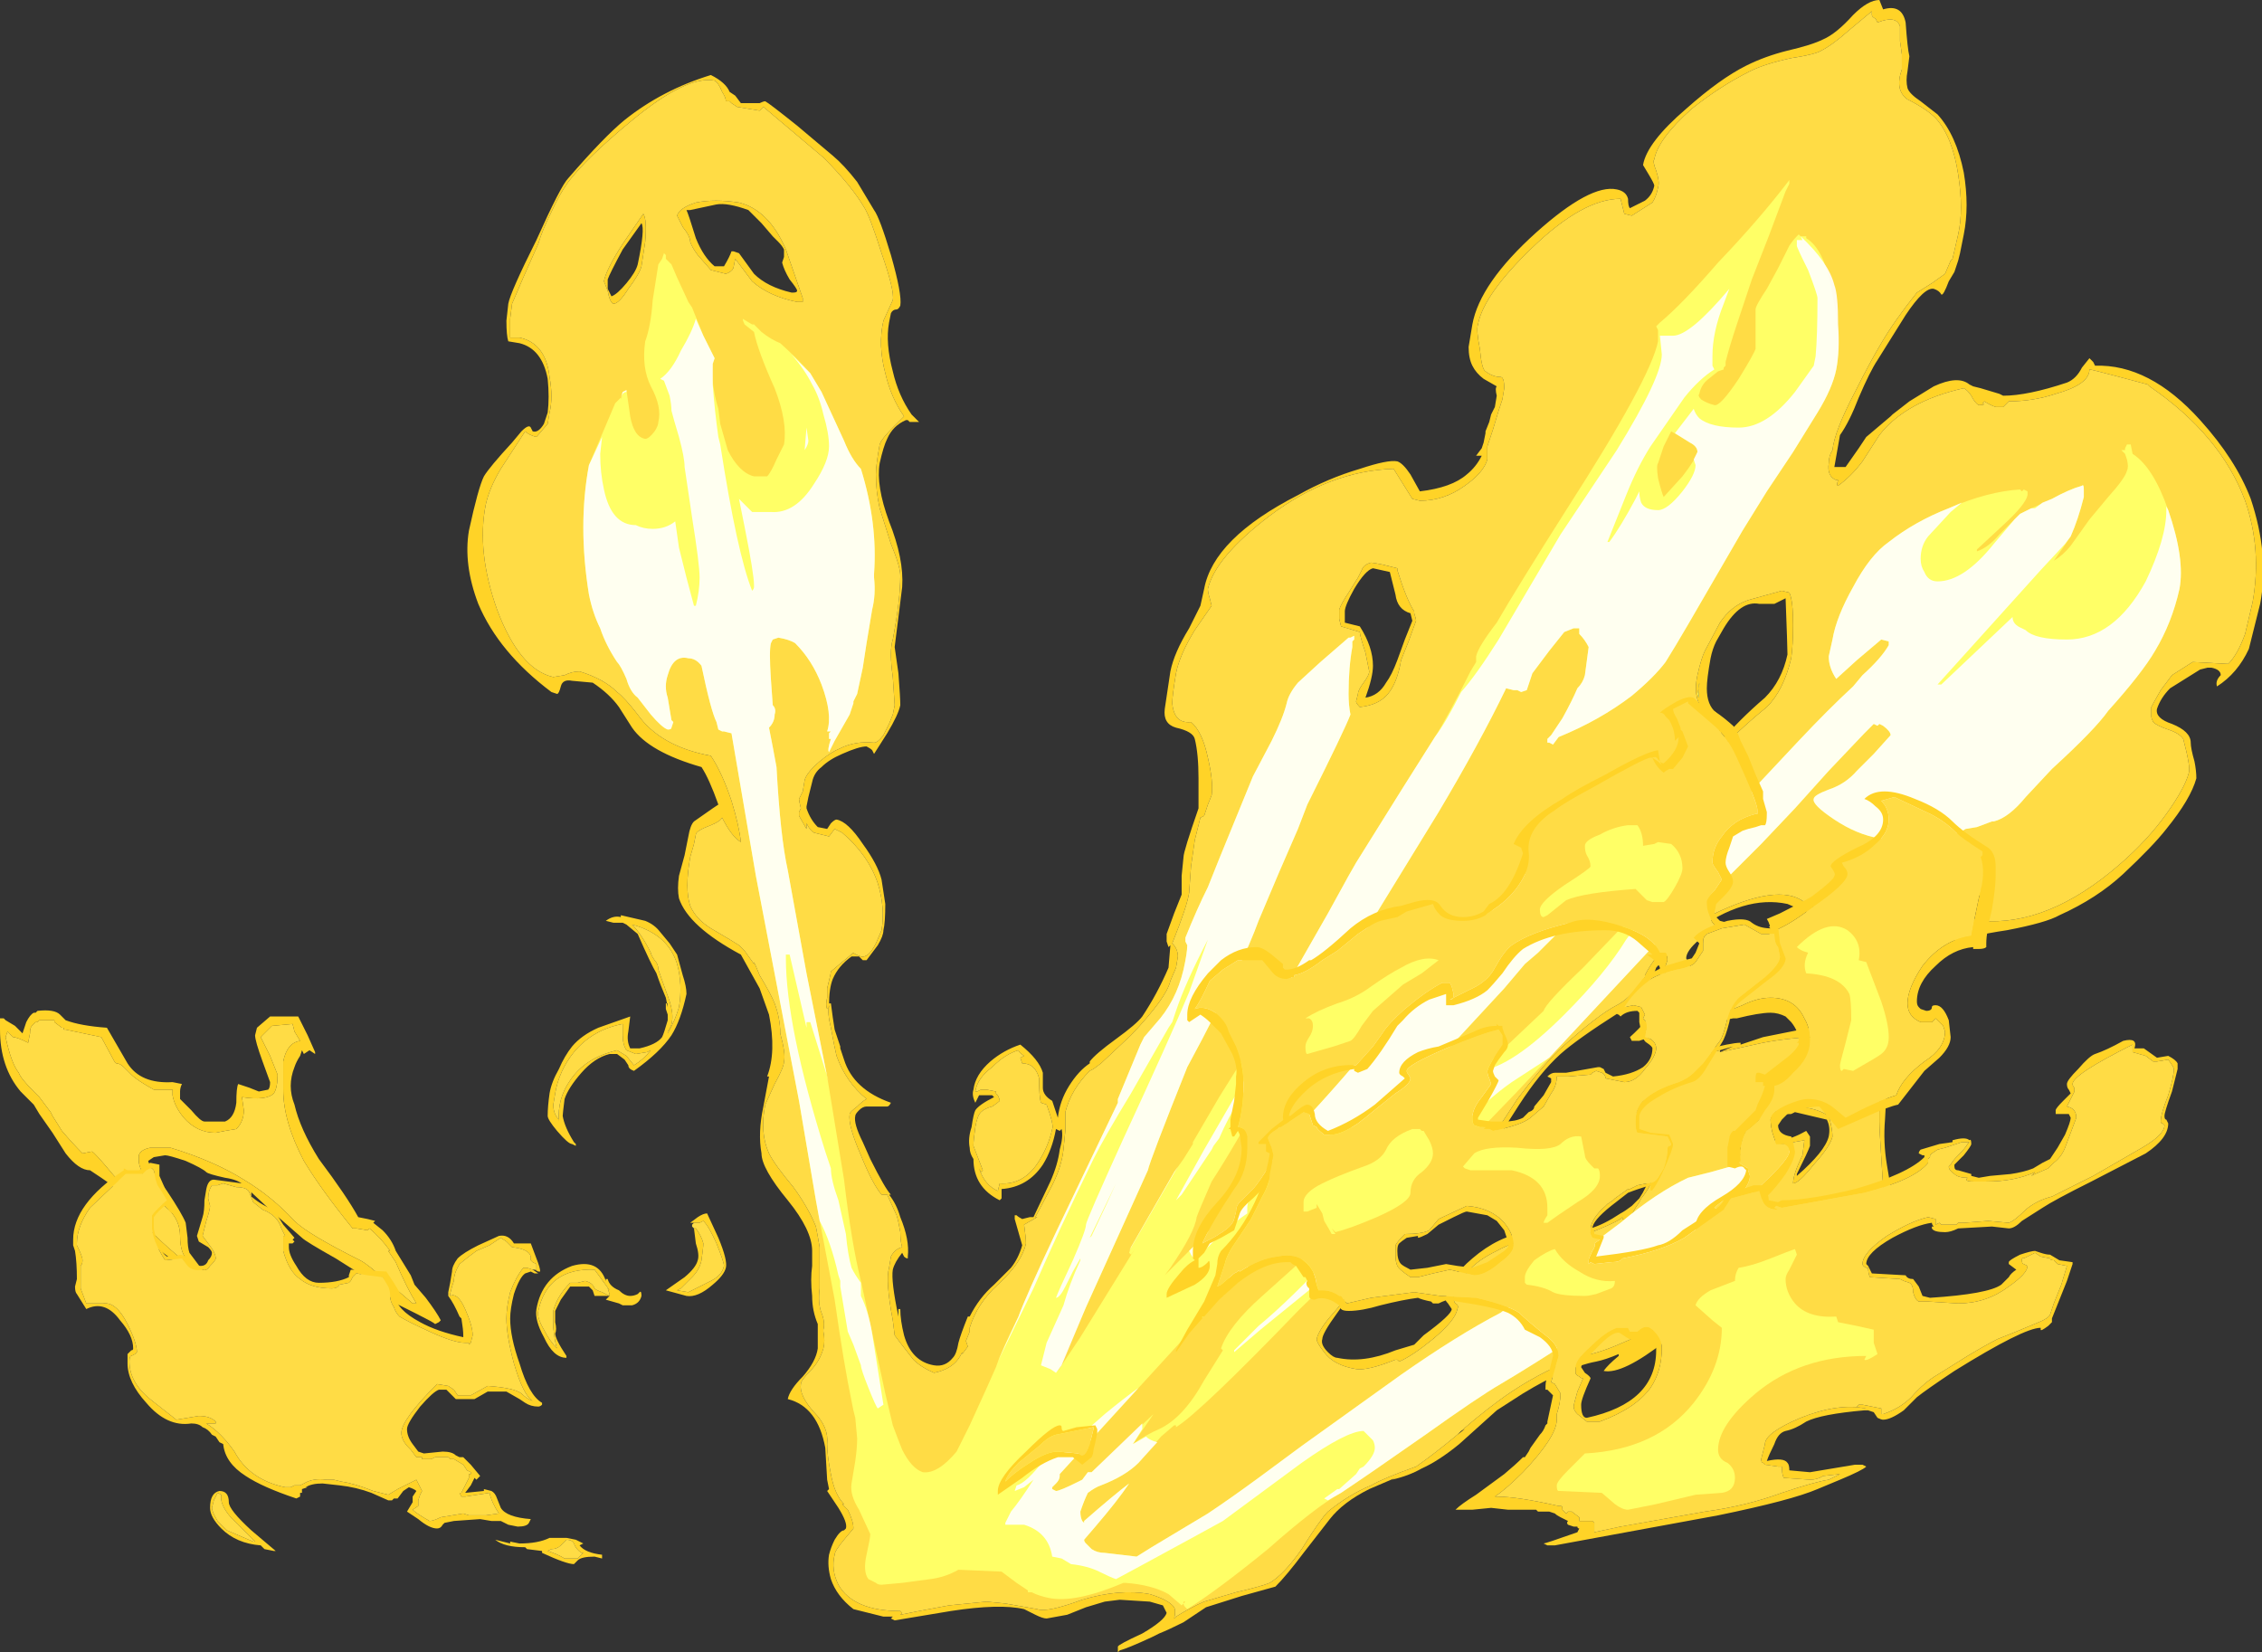 <?xml version="1.0" encoding="UTF-8" standalone="no"?>
<svg xmlns:ffdec="https://www.free-decompiler.com/flash" xmlns:xlink="http://www.w3.org/1999/xlink" ffdec:objectType="shape" height="44.05px" width="60.3px" xmlns="http://www.w3.org/2000/svg">
  <rect width="100%" height="100%" fill="#333333" stroke="none"/>
  <g transform="matrix(1.0, 0.0, 0.0, 1.0, 22.05, 44.25)">
    <path d="M29.2 -21.2 Q29.2 -21.3 29.4 -21.25 31.4 -20.85 30.75 -19.7 32.55 -19.55 34.45 -21.2 35.2 -21.85 35.7 -22.55 36.2 -23.25 36.3 -23.65 36.35 -23.8 36.15 -24.55 36.05 -24.7 35.75 -24.8 35.45 -24.9 35.35 -25.0 35.3 -25.1 35.3 -25.15 L35.3 -25.4 Q35.35 -25.5 35.55 -25.85 L35.85 -26.25 36.4 -26.6 37.35 -26.55 Q37.6 -26.8 37.8 -27.35 L38.0 -28.2 Q38.25 -29.6 37.8 -30.9 37.15 -32.65 35.25 -33.95 L35.2 -34.0 34.45 -34.2 Q33.7 -34.4 33.65 -34.4 33.65 -34.0 32.75 -33.75 32.15 -33.55 31.5 -33.55 L31.35 -33.4 Q31.3 -33.4 31.15 -33.4 31.0 -33.45 30.85 -33.55 L30.8 -33.5 Q30.9 -33.45 30.7 -33.45 30.6 -33.5 30.5 -33.7 30.4 -33.85 30.3 -33.9 28.75 -33.55 28.05 -32.65 L27.6 -31.95 Q27.3 -31.55 26.95 -31.3 26.9 -31.3 26.95 -31.45 L26.9 -31.45 Q26.65 -31.55 26.7 -31.9 26.7 -32.1 26.8 -32.25 26.85 -32.75 27.4 -33.8 27.8 -34.6 28.1 -35.1 28.45 -35.7 29.05 -36.45 L29.45 -36.7 29.8 -36.95 29.95 -37.3 30.0 -37.35 30.15 -38.0 Q30.3 -38.65 30.15 -39.6 30.0 -40.6 29.55 -41.1 29.3 -41.35 28.8 -41.6 28.45 -41.85 28.65 -42.4 L28.65 -42.8 28.6 -43.15 28.6 -43.55 Q28.5 -43.85 28.0 -43.65 L27.95 -43.75 Q27.85 -43.8 27.85 -43.85 L27.85 -43.95 27.25 -43.45 Q26.8 -43.05 26.5 -42.9 26.35 -42.8 25.7 -42.7 25.0 -42.55 24.6 -42.35 23.8 -41.95 23.05 -41.35 22.15 -40.55 22.05 -40.0 22.0 -39.95 22.1 -39.7 22.2 -39.4 22.15 -39.25 22.1 -39.0 22.0 -38.85 L21.45 -38.5 21.25 -38.55 21.15 -38.95 Q20.15 -38.95 18.8 -37.65 17.5 -36.4 17.35 -35.6 17.3 -35.45 17.4 -34.95 17.45 -34.4 17.55 -34.35 17.75 -34.2 17.95 -34.2 18.05 -34.2 18.05 -33.9 L18.0 -33.6 17.9 -33.3 17.75 -32.8 17.6 -32.35 17.6 -32.0 Q17.5 -31.65 17.0 -31.3 16.45 -30.9 15.8 -30.9 L15.6 -30.95 15.1 -31.75 Q13.4 -31.7 11.8 -30.5 10.35 -29.4 10.15 -28.55 10.15 -28.45 10.2 -28.3 L10.25 -28.1 9.8 -27.45 Q9.4 -26.8 9.3 -26.3 9.2 -25.7 9.2 -25.5 9.25 -24.95 9.7 -25.0 10.0 -24.75 10.15 -24.05 10.3 -23.4 10.25 -23.05 L10.15 -22.8 10.05 -22.5 9.95 -22.45 9.8 -21.85 9.7 -21.15 9.65 -20.45 Q9.6 -20.1 9.2 -19.1 9.35 -18.95 9.35 -18.75 L9.3 -18.45 9.15 -18.1 Q9.05 -17.65 8.1 -16.65 L7.3 -15.9 7.1 -15.75 7.0 -15.7 Q6.5 -15.2 6.35 -14.6 L6.35 -14.1 6.3 -13.6 Q6.25 -13.15 6.0 -12.65 L5.55 -11.8 5.6 -11.8 5.25 -11.6 Q5.3 -11.25 5.3 -11.1 5.2 -10.6 4.55 -10.0 4.0 -9.5 3.8 -8.85 L3.8 -8.75 3.7 -8.5 3.75 -8.35 3.6 -8.15 3.6 -8.2 3.55 -8.1 Q3.35 -7.75 2.85 -7.65 2.5 -7.8 2.3 -8.0 L1.95 -8.45 1.8 -8.65 1.75 -9.05 Q1.55 -10.1 1.65 -10.45 L1.7 -10.75 Q1.8 -10.95 2.0 -11.0 1.95 -11.15 1.95 -11.4 1.9 -11.7 1.85 -11.85 L1.6 -12.4 1.45 -12.4 Q1.2 -12.7 0.9 -13.45 0.55 -14.25 0.6 -14.55 0.6 -14.6 0.8 -14.75 0.95 -14.9 1.05 -14.95 0.5 -15.4 0.25 -16.1 0.2 -16.3 0.1 -16.85 0.0 -17.25 0.05 -17.45 L0.05 -17.5 0.1 -17.5 Q0.15 -17.1 0.2 -16.8 L0.35 -16.35 0.35 -16.3 0.45 -16.0 Q0.7 -15.2 1.7 -14.85 1.65 -14.75 1.6 -14.75 L1.05 -14.75 Q0.95 -14.75 0.85 -14.65 0.75 -14.55 0.75 -14.5 0.7 -14.3 0.95 -13.8 L1.15 -13.35 Q1.55 -12.55 1.7 -12.4 L1.65 -12.4 Q1.85 -12.15 1.95 -11.8 2.2 -11.2 2.15 -10.75 L2.15 -10.7 Q2.1 -10.7 2.05 -10.75 L2.0 -10.85 Q1.8 -10.6 1.75 -10.4 1.7 -10.1 1.9 -9.15 L1.9 -9.35 1.95 -9.35 Q1.95 -9.05 2.05 -8.65 2.25 -7.95 2.85 -7.85 3.15 -7.8 3.35 -8.05 3.45 -8.15 3.5 -8.45 3.55 -8.65 3.75 -9.15 L3.8 -9.15 Q4.05 -9.65 4.45 -10.0 L4.9 -10.45 Q5.1 -10.7 5.2 -11.05 L5.0 -11.75 5.0 -11.85 5.05 -11.85 Q5.1 -11.8 5.2 -11.75 L5.4 -11.8 5.5 -11.8 5.95 -12.75 Q6.15 -13.2 6.2 -13.6 6.3 -13.95 6.25 -14.15 L6.2 -14.1 6.1 -14.15 Q6.0 -13.6 5.75 -13.2 5.35 -12.6 4.65 -12.55 L4.65 -12.3 4.6 -12.25 Q3.9 -12.6 3.9 -13.35 3.8 -13.5 3.8 -13.65 3.75 -13.9 3.85 -14.2 3.9 -14.55 3.95 -14.65 4.05 -14.8 4.45 -15.0 L4.4 -15.05 4.05 -15.05 3.95 -14.85 Q3.85 -15.05 3.9 -15.2 3.95 -15.6 4.35 -15.95 4.7 -16.25 5.15 -16.4 5.65 -16.0 5.75 -15.65 L5.75 -15.25 Q5.75 -15.05 6.0 -14.9 L6.15 -14.45 Q6.2 -14.9 6.45 -15.3 6.7 -15.7 7.0 -15.9 L7.0 -15.95 Q7.15 -16.15 7.7 -16.55 8.25 -16.95 8.4 -17.15 8.8 -17.75 9.1 -18.45 L9.15 -19.05 9.1 -19.0 9.05 -19.15 Q9.05 -19.2 9.05 -19.35 L9.25 -19.9 9.45 -20.4 9.45 -20.9 9.5 -21.4 Q9.5 -21.55 9.9 -22.7 L9.9 -23.5 Q9.9 -24.15 9.8 -24.55 9.75 -24.75 9.3 -24.85 8.95 -24.95 9.0 -25.35 L9.15 -26.35 Q9.25 -26.85 9.65 -27.5 L9.95 -28.1 10.05 -28.55 Q10.3 -29.9 12.55 -31.05 13.35 -31.5 14.2 -31.75 14.95 -32.0 15.2 -31.95 15.35 -31.9 15.55 -31.6 L15.8 -31.15 Q16.65 -31.25 17.05 -31.6 17.3 -31.8 17.45 -32.1 L17.3 -32.1 17.45 -32.3 17.5 -32.45 17.55 -32.7 17.55 -32.75 17.65 -33.0 17.7 -33.2 17.8 -33.4 17.85 -33.7 Q17.8 -33.9 17.85 -33.95 L17.5 -34.15 Q17.3 -34.3 17.2 -34.5 17.1 -34.7 17.1 -35.0 L17.2 -35.6 Q17.4 -36.7 18.9 -38.05 20.35 -39.35 21.05 -39.2 21.3 -39.15 21.35 -38.95 21.35 -38.75 21.4 -38.7 L21.8 -38.9 Q22.0 -39.05 22.05 -39.3 22.05 -39.35 21.9 -39.6 L21.75 -39.85 Q21.85 -40.45 22.9 -41.35 23.8 -42.15 24.5 -42.5 25.0 -42.75 25.6 -42.9 26.25 -43.05 26.55 -43.2 26.9 -43.35 27.35 -43.85 27.75 -44.25 28.05 -44.25 L28.15 -44.0 Q28.65 -44.15 28.75 -43.65 28.8 -42.95 28.85 -42.75 L28.8 -42.35 Q28.75 -42.1 28.8 -41.9 28.85 -41.75 29.15 -41.55 L29.6 -41.2 Q30.1 -40.65 30.3 -39.65 30.45 -38.75 30.3 -38.0 L30.2 -37.5 30.15 -37.3 30.05 -37.0 29.9 -36.75 Q29.75 -36.35 29.7 -36.4 29.65 -36.5 29.5 -36.55 29.25 -36.6 28.75 -35.85 L28.0 -34.65 Q27.8 -34.35 27.5 -33.65 27.25 -33.0 27.0 -32.65 L26.85 -31.8 27.15 -31.8 27.5 -32.3 27.7 -32.6 28.35 -33.15 28.4 -33.2 28.85 -33.55 29.5 -33.95 Q30.15 -34.25 30.45 -34.0 L30.55 -33.95 30.75 -33.9 31.25 -33.75 31.35 -33.7 Q32.0 -33.7 33.05 -34.05 33.3 -34.15 33.45 -34.45 L33.65 -34.7 33.75 -34.6 33.8 -34.5 Q35.25 -34.55 36.6 -33.05 37.55 -32.0 37.95 -30.95 38.45 -29.45 38.2 -28.15 L37.9 -26.95 Q37.6 -26.3 37.05 -25.95 37.0 -26.1 37.15 -26.25 37.15 -26.4 36.9 -26.45 L36.8 -26.45 36.6 -26.4 35.8 -25.9 Q35.55 -25.65 35.45 -25.35 35.4 -25.1 35.85 -24.95 36.35 -24.75 36.35 -24.45 36.35 -24.3 36.45 -23.95 36.5 -23.7 36.5 -23.5 36.35 -22.95 35.7 -22.15 35.35 -21.7 34.55 -20.95 33.85 -20.3 32.85 -19.85 32.5 -19.65 31.45 -19.45 30.45 -19.3 30.2 -19.15 L29.95 -19.2 Q29.9 -19.2 29.95 -19.3 L30.0 -19.4 Q30.3 -19.45 30.55 -19.7 30.75 -19.9 30.8 -20.05 30.85 -20.35 30.45 -20.65 30.05 -20.95 29.3 -21.15 29.25 -21.15 29.2 -21.2 L29.3 -21.1 Q28.5 -21.0 27.75 -20.5 26.9 -19.95 26.5 -19.8 26.25 -19.9 25.95 -20.0 L25.6 -20.15 Q24.45 -20.4 23.1 -19.4 22.45 -18.85 22.1 -18.45 21.9 -17.85 21.1 -17.25 20.0 -16.55 19.55 -16.15 19.0 -15.65 18.45 -14.8 L17.65 -13.55 Q17.5 -13.3 16.95 -12.95 L16.1 -12.4 15.35 -11.85 14.75 -11.25 Q14.4 -10.9 14.25 -10.6 14.15 -10.35 14.0 -9.85 14.0 -9.8 13.6 -9.25 13.2 -8.7 13.2 -8.55 13.15 -8.4 13.35 -8.2 13.5 -8.05 13.6 -8.05 14.3 -7.9 15.15 -8.25 L15.65 -8.4 15.9 -8.65 Q16.65 -9.2 16.65 -9.35 L16.55 -9.5 Q16.45 -9.6 16.5 -9.65 16.55 -10.15 17.2 -10.7 17.9 -11.3 18.65 -11.4 L19.6 -11.5 20.35 -11.5 Q20.7 -11.6 21.15 -11.9 21.25 -11.95 21.45 -12.1 L21.65 -12.3 Q21.85 -12.6 21.9 -12.85 21.95 -13.05 21.85 -13.45 21.7 -13.9 21.4 -13.9 L21.3 -14.05 Q21.25 -14.15 21.25 -14.25 21.35 -14.55 22.25 -15.7 22.55 -16.0 23.35 -16.25 24.1 -16.45 24.35 -16.45 L24.35 -16.4 24.95 -16.6 26.2 -16.85 Q26.65 -16.75 26.75 -16.65 L26.9 -16.45 27.35 -16.4 27.95 -16.25 28.0 -16.2 28.05 -16.2 Q28.25 -15.8 28.25 -15.3 L28.2 -14.4 Q28.15 -13.8 28.25 -13.2 L28.35 -12.6 Q28.3 -12.45 28.0 -12.1 27.75 -11.8 27.65 -11.5 27.6 -11.35 27.3 -11.05 27.0 -10.7 26.7 -10.6 26.5 -10.6 26.55 -10.65 L26.7 -10.8 26.5 -10.95 Q26.4 -11.0 26.45 -11.05 25.6 -11.0 25.0 -10.85 24.2 -10.65 24.05 -10.45 L24.0 -10.5 Q24.1 -10.6 24.3 -10.7 24.5 -10.8 24.8 -10.9 L26.1 -11.2 Q26.55 -11.05 26.6 -11.0 26.6 -10.9 26.8 -10.85 27.45 -11.1 28.15 -12.6 L28.1 -13.4 Q28.05 -14.15 28.05 -14.35 L28.05 -15.15 28.0 -15.15 28.0 -15.75 27.95 -16.1 27.9 -16.2 27.1 -16.35 Q26.6 -16.45 26.45 -16.6 25.75 -16.6 24.95 -16.45 L23.8 -16.2 24.15 -16.35 23.8 -16.25 23.4 -16.15 Q22.6 -15.85 22.3 -15.65 22.15 -15.5 21.75 -14.9 L21.4 -14.3 Q21.35 -14.2 21.4 -14.15 L21.5 -14.0 21.75 -13.9 Q22.15 -13.55 22.0 -12.85 21.95 -12.6 21.7 -12.3 L21.65 -12.2 21.55 -12.05 21.35 -11.7 21.2 -11.75 21.2 -11.8 21.15 -11.75 Q20.9 -11.6 20.25 -11.35 18.85 -11.45 17.85 -10.9 16.9 -10.45 16.7 -9.65 16.7 -9.55 16.75 -9.5 16.85 -9.45 16.8 -9.35 16.75 -9.05 16.15 -8.55 15.6 -8.1 15.25 -7.95 L15.2 -8.0 15.15 -8.0 Q14.4 -7.7 14.1 -7.75 13.5 -7.85 13.25 -8.2 13.05 -8.45 13.05 -8.55 13.1 -8.8 13.5 -9.25 13.9 -9.7 13.95 -9.95 14.0 -10.3 14.15 -10.65 14.35 -11.15 14.65 -11.35 L15.3 -11.95 Q15.75 -12.4 16.05 -12.55 L16.95 -13.05 Q17.35 -13.35 17.55 -13.65 L18.4 -14.95 Q19.0 -15.75 19.5 -16.25 20.55 -17.2 21.05 -17.45 21.35 -17.6 21.7 -18.05 L21.8 -18.2 21.8 -18.25 Q22.35 -19.35 24.0 -20.05 25.65 -20.75 26.2 -20.05 26.9 -20.15 27.65 -20.7 28.35 -21.2 29.05 -21.25 L29.2 -21.2 M0.05 -17.45 L0.05 -17.4 0.0 -17.35 Q-0.05 -17.45 0.0 -17.65 L0.0 -17.9 Q0.1 -18.3 0.1 -18.35 L0.7 -18.85 Q0.75 -18.8 0.9 -18.75 1.1 -18.7 1.3 -19.1 L1.45 -19.45 Q1.55 -20.05 1.35 -20.7 1.1 -21.45 0.4 -22.05 L0.2 -22.15 0.05 -21.95 -0.35 -22.05 Q-0.45 -22.1 -0.55 -22.3 L-0.55 -22.15 -0.75 -22.5 -0.75 -22.6 -0.7 -22.7 Q-0.75 -22.9 -0.75 -22.95 L-0.65 -23.15 -0.6 -23.45 Q-0.55 -23.65 -0.2 -23.95 0.1 -24.2 0.35 -24.3 0.75 -24.5 1.25 -24.45 1.35 -24.45 1.5 -24.65 L1.65 -24.95 1.75 -25.2 1.8 -25.45 1.75 -26.2 Q1.65 -26.9 1.75 -27.2 1.95 -28.25 1.95 -28.9 1.95 -29.15 1.7 -29.75 L1.4 -30.7 Q1.3 -31.15 1.3 -31.6 1.3 -31.85 1.4 -32.4 1.45 -32.55 1.75 -32.85 L2.05 -33.15 Q1.7 -33.65 1.55 -34.3 1.35 -35.05 1.5 -35.7 L1.75 -36.25 Q1.8 -36.5 1.45 -37.5 1.15 -38.45 1.0 -38.7 0.65 -39.3 -0.1 -40.05 L-1.7 -41.4 Q-1.75 -41.35 -1.8 -41.3 L-2.4 -41.4 -2.55 -41.5 -2.6 -41.55 Q-2.65 -41.55 -2.7 -41.55 -2.7 -41.65 -2.8 -41.8 -2.9 -42.05 -3.0 -42.1 -3.75 -42.25 -5.25 -41.0 -6.4 -40.05 -6.9 -39.4 -7.15 -39.05 -7.35 -38.6 -7.6 -38.1 -7.7 -37.75 L-8.1 -36.85 -8.4 -36.15 -8.45 -35.75 -8.45 -35.25 -8.2 -35.25 Q-7.5 -35.1 -7.4 -34.2 -7.3 -33.65 -7.4 -33.25 L-7.45 -32.95 -7.75 -32.6 Q-7.95 -32.65 -8.05 -32.75 L-8.7 -31.75 Q-9.0 -31.25 -9.1 -30.8 -9.35 -29.55 -8.8 -28.0 -8.2 -26.4 -7.3 -26.2 L-7.0 -26.25 Q-6.8 -26.35 -6.6 -26.35 -5.95 -26.15 -5.6 -25.8 -5.4 -25.65 -5.05 -25.2 -4.45 -24.35 -3.1 -24.1 -2.8 -23.65 -2.55 -22.9 -2.35 -22.25 -2.3 -21.8 -2.55 -21.95 -2.8 -22.45 -2.85 -22.35 -3.1 -22.25 -3.5 -22.1 -3.5 -22.0 L-3.55 -21.75 -3.65 -21.4 Q-3.8 -20.55 -3.65 -20.1 -3.5 -19.75 -3.1 -19.5 -2.5 -19.15 -2.35 -19.05 L-2.2 -18.9 -1.95 -18.55 -1.95 -18.6 Q-1.9 -18.5 -1.8 -18.25 -1.5 -17.75 -1.4 -17.5 -1.25 -17.1 -1.25 -16.7 -1.1 -16.15 -1.15 -15.95 -1.15 -15.8 -1.4 -15.35 L-1.65 -14.8 Q-1.8 -14.05 -1.55 -13.5 -1.4 -13.2 -0.9 -12.6 -0.5 -12.05 -0.3 -11.55 -0.25 -11.3 -0.2 -11.0 L-0.2 -9.9 Q-0.25 -9.5 -0.15 -9.25 -0.05 -9.0 -0.1 -8.8 L-0.1 -8.75 Q-0.05 -8.5 -0.1 -8.3 -0.2 -7.95 -0.45 -7.7 -0.7 -7.45 -0.7 -7.35 -0.75 -7.05 -0.35 -6.6 0.05 -6.2 0.0 -5.75 0.0 -5.45 0.1 -4.95 0.2 -4.4 0.45 -4.15 L0.4 -4.15 0.55 -4.0 Q0.7 -3.7 0.7 -3.5 L0.45 -3.2 Q0.2 -2.9 0.2 -2.8 0.1 -2.4 0.3 -2.0 0.7 -1.3 1.95 -1.3 L2.0 -1.25 1.95 -1.2 2.45 -1.3 3.25 -1.45 4.25 -1.55 4.75 -1.5 5.6 -1.35 Q5.85 -1.25 6.8 -1.6 7.8 -1.9 8.6 -1.75 9.1 -1.6 9.25 -1.4 9.3 -1.3 9.25 -1.1 L9.3 -1.15 Q9.7 -1.4 10.05 -1.55 L10.9 -1.8 Q11.55 -1.95 11.8 -2.05 12.2 -2.3 12.65 -2.95 13.15 -3.75 13.35 -3.95 13.9 -4.4 14.5 -4.65 14.85 -4.85 15.7 -5.15 16.2 -5.5 16.8 -6.0 L17.0 -6.15 16.9 -6.1 Q17.65 -6.75 18.25 -7.15 19.15 -7.75 20.15 -8.1 20.65 -8.2 21.2 -8.45 L22.15 -8.85 Q22.4 -8.95 22.9 -9.35 23.25 -9.65 23.4 -9.8 L23.45 -10.05 23.3 -10.1 Q23.25 -10.2 23.2 -10.25 23.4 -10.45 23.85 -10.7 24.35 -10.95 24.5 -10.85 L24.25 -10.75 24.0 -10.6 Q23.6 -10.45 23.45 -10.3 L23.55 -10.1 23.6 -9.9 23.55 -9.75 Q23.5 -9.55 23.15 -9.15 L23.0 -9.05 22.35 -8.5 Q21.2 -7.6 20.7 -7.7 20.8 -7.85 21.1 -8.1 L21.1 -8.15 Q20.75 -8.0 20.5 -7.95 19.7 -7.8 18.55 -7.1 L17.85 -6.65 16.85 -5.75 Q16.3 -5.3 15.85 -5.1 15.5 -4.9 15.05 -4.8 L15.15 -4.85 14.45 -4.55 Q13.75 -4.2 13.4 -3.75 L12.7 -2.85 Q12.25 -2.25 11.95 -1.95 L11.05 -1.7 10.1 -1.4 9.5 -1.0 Q9.1 -0.8 8.85 -0.7 L8.65 -0.6 Q8.0 -0.3 7.8 -0.25 L7.75 -0.2 Q7.75 -0.25 7.75 -0.35 7.75 -0.4 8.4 -0.7 9.0 -1.05 9.05 -1.25 L8.95 -1.45 8.6 -1.55 7.8 -1.6 7.4 -1.55 6.9 -1.4 6.4 -1.2 5.85 -1.1 Q5.75 -1.1 5.55 -1.2 L5.25 -1.35 Q4.6 -1.5 3.3 -1.3 L1.8 -1.05 1.7 -1.1 1.75 -1.15 1.5 -1.15 0.7 -1.35 Q0.25 -1.7 0.1 -2.15 0.0 -2.5 0.05 -2.8 0.1 -3.0 0.2 -3.2 0.35 -3.45 0.45 -3.45 L0.5 -3.5 Q0.55 -3.65 0.3 -4.05 L0.0 -4.5 0.05 -4.55 0.0 -4.8 -0.05 -5.65 Q-0.25 -6.75 -1.05 -6.95 -1.0 -7.2 -0.65 -7.55 -0.3 -7.95 -0.25 -8.3 L-0.25 -8.95 Q-0.4 -9.3 -0.4 -9.7 -0.45 -10.15 -0.4 -10.5 L-0.4 -10.9 Q-0.4 -11.45 -1.05 -12.25 -1.75 -13.1 -1.75 -13.5 -1.85 -14.05 -1.7 -14.75 L-1.55 -15.55 -1.6 -15.55 Q-1.35 -16.2 -1.55 -17.2 L-1.8 -17.9 -2.3 -18.8 Q-3.7 -19.55 -3.95 -20.3 -4.0 -20.55 -3.95 -20.9 L-3.8 -21.45 -3.7 -21.95 Q-3.65 -22.25 -3.55 -22.35 L-3.05 -22.7 -2.9 -22.8 Q-3.15 -23.5 -3.35 -23.8 -4.75 -24.2 -5.2 -24.85 L-5.55 -25.4 Q-5.8 -25.75 -6.25 -26.05 L-6.8 -26.1 Q-7.05 -26.15 -7.1 -25.95 -7.15 -25.75 -7.2 -25.75 L-7.35 -25.8 Q-8.75 -26.85 -9.3 -28.15 -9.7 -29.2 -9.55 -30.1 -9.3 -31.25 -9.15 -31.55 -9.0 -31.8 -8.4 -32.45 L-8.15 -32.75 Q-7.95 -32.95 -7.9 -32.85 L-7.85 -32.75 Q-7.7 -32.7 -7.55 -32.95 L-7.45 -33.25 Q-7.4 -33.65 -7.45 -34.15 -7.6 -34.95 -8.2 -35.1 L-8.5 -35.15 Q-8.55 -35.3 -8.55 -35.7 L-8.5 -36.15 Q-8.45 -36.45 -7.75 -37.85 -7.1 -39.3 -6.9 -39.5 -5.95 -40.6 -5.4 -41.05 -4.4 -41.85 -3.1 -42.25 -2.7 -42.05 -2.6 -41.8 L-2.45 -41.7 -2.3 -41.5 -1.8 -41.5 Q-1.7 -41.55 -1.65 -41.55 -1.55 -41.5 -0.8 -40.9 L0.15 -40.1 Q0.45 -39.85 0.8 -39.4 L1.25 -38.65 Q1.4 -38.45 1.7 -37.45 2.0 -36.4 1.95 -36.1 1.9 -36.0 1.85 -36.0 1.75 -36.0 1.7 -35.9 L1.65 -35.65 Q1.55 -35.1 1.75 -34.35 1.9 -33.7 2.25 -33.2 L2.45 -33.0 2.2 -33.0 2.15 -33.05 2.1 -33.05 Q1.75 -32.9 1.6 -32.55 1.5 -32.35 1.4 -31.9 1.3 -31.3 1.65 -30.35 2.05 -29.35 2.0 -28.6 L1.8 -27.0 1.9 -26.3 Q1.95 -25.65 1.95 -25.45 1.9 -25.2 1.6 -24.7 L1.25 -24.15 1.2 -24.25 Q1.15 -24.3 1.05 -24.35 0.85 -24.35 0.4 -24.15 0.05 -24.0 -0.15 -23.8 -0.35 -23.65 -0.4 -23.4 L-0.5 -23.0 -0.55 -22.75 -0.55 -22.7 Q-0.45 -22.4 -0.25 -22.2 L0.0 -22.15 0.1 -22.3 Q0.2 -22.4 0.25 -22.4 0.55 -22.35 0.95 -21.75 1.35 -21.2 1.45 -20.8 L1.55 -20.15 Q1.55 -19.65 1.5 -19.45 1.5 -19.3 1.35 -19.05 L1.05 -18.65 0.95 -18.65 0.85 -18.75 0.65 -18.75 Q0.3 -18.5 0.15 -18.15 0.05 -17.9 0.05 -17.45 M24.85 -28.15 Q24.35 -28.25 23.9 -27.5 L23.7 -27.15 Q23.6 -26.95 23.55 -26.7 23.45 -26.15 23.45 -25.9 23.45 -25.45 23.7 -25.25 23.85 -25.1 23.85 -24.9 L23.8 -24.45 Q24.3 -25.05 25.0 -25.65 25.45 -26.1 25.6 -26.8 25.6 -27.0 25.55 -28.3 L25.25 -28.15 24.85 -28.15 M25.65 -28.45 Q25.75 -28.25 25.75 -27.6 25.75 -27.05 25.7 -26.7 25.5 -25.85 25.05 -25.4 24.25 -24.75 23.55 -24.0 L23.5 -24.0 Q23.7 -24.35 23.75 -24.65 23.85 -24.9 23.7 -25.05 L23.45 -25.25 Q23.05 -25.55 23.2 -26.25 23.3 -26.7 23.4 -26.9 L23.8 -27.65 Q24.1 -28.1 24.55 -28.25 L25.45 -28.5 25.65 -28.45 M23.25 -26.0 L23.2 -25.75 Q23.2 -25.7 23.25 -25.65 23.2 -25.8 23.25 -26.05 L23.25 -26.0 M13.8 -27.75 L13.8 -27.65 14.2 -27.55 Q14.55 -27.0 14.55 -26.5 14.55 -26.2 14.35 -25.65 14.7 -25.7 14.9 -26.05 15.05 -26.25 15.2 -26.65 L15.4 -27.2 15.6 -27.7 15.55 -27.9 Q15.2 -28.0 15.15 -28.4 L15.0 -29.0 14.55 -29.1 Q14.35 -29.05 14.05 -28.55 13.8 -28.1 13.8 -27.95 L13.8 -27.75 M13.9 -28.45 L14.15 -28.85 14.25 -29.05 Q14.3 -29.2 14.5 -29.25 14.55 -29.25 14.8 -29.2 L15.2 -29.1 15.2 -29.05 Q15.45 -28.25 15.65 -27.95 L15.65 -27.9 Q15.75 -27.9 15.65 -27.9 15.7 -27.75 15.7 -27.7 L15.5 -27.15 15.3 -26.65 Q15.2 -26.05 14.95 -25.75 14.7 -25.45 14.2 -25.4 14.1 -25.5 14.1 -25.55 L14.15 -25.75 Q14.15 -25.85 14.3 -26.05 14.45 -26.25 14.45 -26.35 L14.35 -26.85 Q14.2 -27.3 14.2 -27.4 L13.7 -27.55 13.65 -27.75 13.65 -28.0 Q13.7 -28.15 13.9 -28.45 M5.1 -16.25 Q4.75 -16.15 4.4 -15.8 4.0 -15.5 3.95 -15.15 L4.0 -15.15 4.1 -15.2 4.25 -15.2 4.5 -15.15 4.5 -15.1 4.55 -15.05 Q4.6 -14.95 4.6 -14.9 4.55 -14.85 4.4 -14.75 4.2 -14.7 4.1 -14.6 4.0 -14.5 3.95 -14.2 3.9 -13.85 3.9 -13.7 L4.15 -13.05 4.1 -13.0 4.05 -13.1 Q4.2 -12.65 4.55 -12.5 L4.6 -12.7 Q5.25 -12.65 5.65 -13.3 5.9 -13.7 6.0 -14.15 6.05 -14.25 5.85 -14.8 L5.7 -14.85 Q5.65 -15.0 5.65 -15.5 5.55 -15.9 5.2 -15.9 L5.15 -16.05 5.25 -16.1 Q5.1 -16.2 5.1 -16.25 M1.05 -13.8 L1.05 -13.8 M24.4 -13.85 L24.4 -13.8 25.45 -13.85 Q25.75 -13.9 26.1 -14.1 L26.2 -13.95 26.2 -13.7 Q26.15 -13.55 25.85 -12.95 L25.85 -12.9 Q26.6 -13.55 26.7 -13.95 26.75 -14.2 26.65 -14.4 L25.8 -14.6 25.7 -14.55 Q25.25 -14.55 24.9 -14.3 L24.4 -13.85 M24.3 -13.45 L24.35 -13.65 24.3 -13.7 24.3 -13.75 24.25 -13.6 24.2 -13.6 Q24.5 -14.3 25.25 -14.6 26.05 -14.9 26.7 -14.5 26.8 -14.15 26.8 -13.95 26.75 -13.7 26.3 -13.2 25.9 -12.7 25.75 -12.7 25.75 -12.95 26.0 -13.45 L26.05 -13.85 25.2 -13.7 Q24.55 -13.55 24.3 -13.45 M-1.3 -37.8 L-1.45 -37.95 -1.75 -38.3 -2.1 -38.65 Q-2.65 -38.85 -2.95 -38.8 L-3.65 -38.65 -3.75 -38.65 Q-3.7 -38.55 -3.5 -37.9 -3.3 -37.4 -3.0 -37.15 L-2.75 -37.15 Q-2.6 -37.4 -2.55 -37.55 L-2.5 -37.55 -2.35 -37.5 -1.95 -36.95 Q-1.6 -36.6 -0.95 -36.45 L-0.9 -36.45 Q-0.8 -36.45 -0.8 -36.5 -0.8 -36.55 -1.0 -36.8 -1.15 -37.05 -1.2 -37.25 L-1.15 -37.4 -1.15 -37.6 Q-1.2 -37.7 -1.3 -37.8 M-2.5 -37.1 Q-2.55 -37.0 -2.7 -36.95 L-3.1 -37.05 -3.45 -37.45 Q-3.6 -37.65 -3.65 -37.8 -3.65 -37.95 -3.85 -38.2 L-4.0 -38.5 Q-3.95 -38.7 -3.5 -38.85 -3.0 -38.95 -2.35 -38.85 -1.55 -38.65 -1.1 -37.6 L-0.65 -36.3 -0.65 -36.2 -0.8 -36.2 Q-1.55 -36.35 -2.0 -36.75 L-2.45 -37.35 -2.5 -37.1 M-4.9 -38.55 Q-4.8 -38.4 -4.85 -37.8 L-4.95 -37.15 Q-5.0 -36.95 -5.3 -36.55 -5.55 -36.15 -5.7 -36.15 -5.8 -36.2 -5.85 -36.5 L-5.95 -36.75 Q-5.9 -37.05 -5.45 -37.75 L-4.9 -38.55 M-5.45 -37.6 Q-5.8 -36.95 -5.85 -36.8 L-5.85 -36.55 -5.75 -36.35 Q-5.6 -36.4 -5.35 -36.7 -5.1 -37.0 -5.05 -37.2 -4.85 -38.15 -4.95 -38.3 L-5.45 -37.6 M-5.5 -19.85 L-4.85 -19.7 Q-4.6 -19.6 -4.45 -19.4 L-4.2 -19.1 -4.0 -18.8 -3.85 -18.25 Q-3.75 -17.95 -3.75 -17.75 -3.9 -17.05 -4.15 -16.65 -4.45 -16.2 -5.15 -15.7 -5.3 -15.75 -5.3 -15.85 L-5.4 -16.0 -5.6 -16.15 -5.8 -16.15 Q-6.2 -16.05 -6.55 -15.65 -6.9 -15.25 -7.0 -14.95 -7.05 -14.55 -7.05 -14.5 -7.0 -14.2 -6.75 -13.8 L-6.7 -13.75 -6.7 -13.7 -6.8 -13.75 Q-6.9 -13.75 -7.2 -14.1 -7.45 -14.4 -7.45 -14.5 -7.45 -14.75 -7.4 -15.1 -7.35 -15.4 -7.15 -15.75 -7.0 -16.1 -6.8 -16.35 -6.55 -16.65 -6.1 -16.85 L-5.25 -17.15 -5.3 -16.75 Q-5.35 -16.5 -5.25 -16.3 L-5.0 -16.3 Q-4.55 -16.4 -4.4 -16.6 -4.35 -16.7 -4.25 -17.05 L-4.25 -17.2 -4.3 -17.35 -4.3 -17.5 -4.25 -17.5 -4.25 -17.4 -4.3 -17.65 Q-4.45 -18.0 -4.55 -18.3 -4.7 -18.55 -5.05 -19.35 L-5.35 -19.6 -5.45 -19.65 -5.7 -19.65 -5.9 -19.7 Q-5.7 -19.85 -5.5 -19.8 L-5.5 -19.85 M-4.6 -18.65 Q-4.5 -18.55 -4.5 -18.4 L-4.25 -17.7 Q-4.0 -17.05 -4.25 -16.75 L-4.25 -16.7 Q-4.05 -17.05 -3.95 -17.4 -3.85 -18.0 -4.0 -18.55 -4.25 -19.35 -5.2 -19.6 -4.95 -19.35 -4.7 -18.85 -4.7 -18.8 -4.6 -18.65 M-5.45 -16.65 L-5.45 -16.95 Q-6.25 -16.8 -6.75 -16.2 -7.15 -15.7 -7.25 -15.1 L-7.3 -14.8 Q-7.3 -14.55 -7.15 -14.4 L-7.15 -14.35 Q-7.2 -14.95 -6.85 -15.45 -6.45 -16.05 -5.6 -16.25 L-5.35 -16.1 -5.15 -15.85 Q-4.9 -16.0 -4.7 -16.25 L-4.8 -16.2 -5.1 -16.15 -5.35 -16.25 Q-5.45 -16.4 -5.45 -16.65 M-3.55 -11.5 L-3.5 -11.5 Q-3.35 -11.3 -3.3 -11.1 -3.3 -11.0 -3.35 -10.65 -3.4 -10.4 -3.6 -10.2 L-3.9 -9.9 -4.0 -9.85 -3.7 -9.8 -3.1 -10.1 Q-2.8 -10.25 -2.75 -10.5 -2.75 -10.6 -2.95 -11.1 -3.15 -11.55 -3.3 -11.7 L-3.4 -11.65 -3.55 -11.65 -3.65 -11.65 -3.45 -11.8 Q-3.3 -11.9 -3.2 -11.9 L-2.9 -11.25 Q-2.65 -10.65 -2.7 -10.45 -2.75 -10.25 -3.05 -10.0 -3.45 -9.65 -3.75 -9.7 L-4.3 -9.85 -3.8 -10.2 Q-3.5 -10.45 -3.45 -10.65 -3.4 -10.8 -3.5 -11.1 L-3.55 -11.5 M-6.2 -9.9 Q-6.15 -9.85 -6.0 -9.8 L-5.8 -9.7 -5.8 -9.75 -5.85 -9.9 -5.8 -9.85 -6.2 -10.4 Q-7.45 -10.45 -7.7 -9.3 -7.75 -9.15 -7.55 -8.8 -7.4 -8.5 -7.2 -8.3 -7.25 -8.4 -7.3 -8.85 L-7.3 -9.3 Q-7.2 -9.7 -6.85 -10.05 L-6.65 -10.05 -6.45 -10.1 Q-6.25 -10.05 -6.2 -9.9 M-5.85 -10.15 Q-5.8 -9.95 -5.55 -9.85 -5.4 -9.7 -5.25 -9.7 -5.15 -9.7 -5.05 -9.75 L-5.0 -9.8 Q-4.95 -9.85 -4.95 -9.7 -5.0 -9.5 -5.2 -9.45 L-5.45 -9.45 -5.55 -9.5 -5.9 -9.6 -5.8 -9.7 -6.2 -9.7 -6.25 -9.85 -6.35 -9.95 -6.85 -9.95 -7.1 -9.6 Q-7.2 -9.4 -7.25 -9.3 L-7.25 -9.0 Q-7.2 -8.8 -7.25 -8.7 -7.25 -8.55 -6.95 -8.1 L-6.95 -8.05 Q-7.3 -8.05 -7.55 -8.6 -7.8 -9.05 -7.75 -9.35 -7.6 -10.2 -6.8 -10.5 -6.1 -10.7 -5.9 -10.1 L-5.9 -10.15 -5.85 -10.15" fill="#ffd327" fill-rule="evenodd" stroke="none"/>
    <path d="M23.25 -26.0 L23.25 -26.05 Q23.2 -25.8 23.25 -25.65 23.2 -25.7 23.2 -25.75 L23.25 -26.0" fill="#ffff66" fill-rule="evenodd" stroke="none"/>
    <path d="M0.05 -17.45 Q0.0 -17.25 0.1 -16.85 0.2 -16.3 0.25 -16.1 0.5 -15.4 1.05 -14.95 0.95 -14.9 0.8 -14.75 0.6 -14.6 0.6 -14.55 0.55 -14.25 0.9 -13.45 1.2 -12.7 1.45 -12.4 L1.6 -12.4 1.85 -11.85 Q1.9 -11.7 1.95 -11.4 1.95 -11.15 2.0 -11.0 1.8 -10.95 1.7 -10.75 L1.65 -10.45 Q1.55 -10.1 1.75 -9.05 L1.8 -8.65 1.95 -8.45 2.3 -8.0 Q2.5 -7.8 2.85 -7.65 3.35 -7.75 3.55 -8.1 L3.6 -8.2 3.6 -8.15 3.75 -8.35 3.7 -8.5 3.8 -8.75 3.8 -8.85 Q4.0 -9.5 4.55 -10.0 5.2 -10.6 5.3 -11.1 5.3 -11.25 5.25 -11.6 L5.6 -11.8 5.55 -11.8 6.0 -12.65 Q6.25 -13.15 6.3 -13.6 L6.35 -14.1 6.35 -14.6 Q6.5 -15.2 7.0 -15.7 L7.1 -15.75 7.3 -15.9 8.1 -16.65 Q9.05 -17.65 9.15 -18.1 L9.3 -18.45 9.35 -18.75 Q9.35 -18.95 9.2 -19.1 9.6 -20.1 9.65 -20.45 L9.7 -21.15 9.8 -21.85 9.95 -22.45 10.05 -22.5 10.15 -22.8 10.25 -23.05 Q10.3 -23.4 10.15 -24.05 10.0 -24.75 9.7 -25.0 9.25 -24.95 9.2 -25.5 9.2 -25.7 9.3 -26.3 9.4 -26.8 9.8 -27.45 L10.25 -28.1 10.2 -28.3 Q10.15 -28.45 10.15 -28.55 10.35 -29.4 11.8 -30.5 13.4 -31.7 15.1 -31.75 L15.6 -30.95 15.8 -30.9 Q16.45 -30.9 17.0 -31.3 17.5 -31.65 17.6 -32.0 L17.6 -32.35 17.75 -32.8 17.9 -33.3 18.0 -33.6 18.05 -33.9 Q18.05 -34.2 17.95 -34.2 17.75 -34.2 17.55 -34.35 17.45 -34.4 17.4 -34.95 17.3 -35.45 17.35 -35.6 17.5 -36.4 18.8 -37.65 20.15 -38.95 21.15 -38.95 L21.25 -38.55 21.45 -38.5 22.0 -38.85 Q22.1 -39.0 22.15 -39.25 22.2 -39.4 22.1 -39.7 22.0 -39.95 22.05 -40.0 22.15 -40.55 23.05 -41.35 23.8 -41.95 24.6 -42.35 25.0 -42.55 25.7 -42.7 26.35 -42.8 26.5 -42.9 26.8 -43.05 27.25 -43.45 L27.85 -43.95 27.85 -43.85 Q27.85 -43.8 27.95 -43.75 L28.0 -43.65 Q28.5 -43.85 28.6 -43.55 L28.6 -43.15 28.65 -42.8 28.65 -42.4 Q28.45 -41.85 28.8 -41.6 29.3 -41.35 29.55 -41.1 30.0 -40.6 30.15 -39.6 30.3 -38.65 30.15 -38.0 L30.0 -37.35 29.95 -37.3 29.8 -36.95 29.45 -36.7 29.05 -36.45 Q28.45 -35.7 28.1 -35.1 27.8 -34.6 27.4 -33.8 26.85 -32.75 26.8 -32.25 26.7 -32.1 26.7 -31.9 26.65 -31.55 26.9 -31.45 L26.95 -31.45 Q26.9 -31.3 26.95 -31.3 27.3 -31.55 27.6 -31.95 L28.05 -32.65 Q28.75 -33.55 30.3 -33.9 30.4 -33.85 30.5 -33.7 30.6 -33.5 30.7 -33.45 30.9 -33.45 30.8 -33.5 L30.85 -33.55 Q31.0 -33.45 31.15 -33.4 31.3 -33.4 31.35 -33.4 L31.5 -33.55 Q32.15 -33.55 32.75 -33.75 33.65 -34.0 33.65 -34.4 33.7 -34.4 34.45 -34.2 L35.2 -34.0 35.25 -33.95 Q37.15 -32.65 37.8 -30.9 38.25 -29.6 38.0 -28.2 L37.8 -27.35 Q37.6 -26.8 37.35 -26.55 L36.4 -26.6 35.85 -26.25 35.55 -25.85 Q35.35 -25.5 35.3 -25.4 L35.3 -25.15 Q35.3 -25.1 35.35 -25.0 35.45 -24.9 35.75 -24.8 36.05 -24.7 36.15 -24.55 36.35 -23.8 36.3 -23.65 36.2 -23.25 35.7 -22.55 35.2 -21.85 34.45 -21.2 32.55 -19.55 30.75 -19.7 31.4 -20.85 29.4 -21.25 29.2 -21.3 29.2 -21.2 L29.05 -21.25 Q28.35 -21.2 27.65 -20.7 26.9 -20.15 26.2 -20.05 25.65 -20.75 24.0 -20.05 22.35 -19.35 21.8 -18.25 L21.8 -18.2 21.7 -18.05 Q21.35 -17.6 21.05 -17.45 20.55 -17.2 19.5 -16.25 19.0 -15.75 18.4 -14.95 L17.55 -13.65 Q17.35 -13.35 16.95 -13.05 L16.05 -12.55 Q15.75 -12.4 15.3 -11.95 L14.65 -11.35 Q14.35 -11.15 14.15 -10.65 14.0 -10.3 13.95 -9.95 13.9 -9.7 13.5 -9.25 13.1 -8.8 13.05 -8.55 13.05 -8.45 13.25 -8.2 13.5 -7.85 14.1 -7.75 14.4 -7.7 15.15 -8.0 L15.2 -8.0 15.25 -7.95 Q15.6 -8.1 16.15 -8.55 16.75 -9.05 16.8 -9.35 16.85 -9.45 16.75 -9.5 16.7 -9.55 16.7 -9.65 16.9 -10.45 17.85 -10.9 18.85 -11.45 20.25 -11.35 20.9 -11.6 21.15 -11.75 L21.2 -11.8 21.2 -11.75 21.35 -11.7 21.55 -12.05 21.65 -12.2 21.7 -12.3 Q21.95 -12.6 22.0 -12.85 22.15 -13.55 21.75 -13.9 L21.5 -14.0 21.4 -14.15 Q21.35 -14.2 21.4 -14.3 L21.75 -14.9 Q22.15 -15.5 22.3 -15.65 22.6 -15.85 23.4 -16.15 L23.8 -16.25 23.8 -16.2 24.95 -16.45 Q25.75 -16.6 26.45 -16.6 26.6 -16.45 27.1 -16.35 L27.9 -16.2 27.95 -16.1 28.0 -15.75 28.0 -15.15 28.05 -15.15 28.05 -14.35 Q28.05 -14.15 28.1 -13.4 L28.15 -12.6 Q27.45 -11.1 26.8 -10.85 26.6 -10.9 26.6 -11.0 26.55 -11.05 26.1 -11.2 L24.8 -10.9 Q24.5 -10.8 24.3 -10.7 L24.25 -10.75 24.5 -10.85 Q24.35 -10.95 23.85 -10.7 23.4 -10.45 23.2 -10.25 23.25 -10.2 23.3 -10.1 L23.45 -10.05 23.4 -9.8 Q23.25 -9.65 22.9 -9.35 22.4 -8.95 22.15 -8.85 L21.2 -8.45 Q20.65 -8.2 20.15 -8.1 19.15 -7.75 18.25 -7.15 17.65 -6.75 16.9 -6.1 L16.8 -6.0 Q16.2 -5.5 15.7 -5.15 14.85 -4.85 14.5 -4.65 13.9 -4.4 13.35 -3.95 13.15 -3.75 12.65 -2.95 12.2 -2.3 11.8 -2.05 11.55 -1.95 10.9 -1.8 L10.05 -1.55 Q9.7 -1.4 9.3 -1.15 L9.25 -1.1 Q9.3 -1.3 9.25 -1.4 9.1 -1.6 8.6 -1.75 7.8 -1.9 6.8 -1.6 5.85 -1.25 5.6 -1.35 L4.75 -1.5 4.25 -1.55 3.25 -1.45 2.45 -1.3 1.95 -1.2 2.0 -1.25 1.95 -1.3 Q0.7 -1.3 0.3 -2.0 0.1 -2.4 0.2 -2.8 0.2 -2.9 0.45 -3.2 L0.7 -3.5 Q0.7 -3.7 0.55 -4.0 L0.4 -4.15 0.45 -4.15 Q0.2 -4.4 0.1 -4.95 0.0 -5.45 0.0 -5.75 0.05 -6.2 -0.35 -6.6 -0.75 -7.05 -0.7 -7.35 -0.7 -7.45 -0.45 -7.7 -0.2 -7.95 -0.1 -8.3 -0.05 -8.5 -0.1 -8.75 L-0.1 -8.8 Q-0.05 -9.0 -0.15 -9.25 -0.25 -9.5 -0.2 -9.9 L-0.2 -11.0 Q-0.25 -11.3 -0.3 -11.55 -0.5 -12.05 -0.9 -12.6 -1.4 -13.2 -1.55 -13.5 -1.8 -14.05 -1.65 -14.8 L-1.4 -15.35 Q-1.15 -15.8 -1.15 -15.95 -1.1 -16.15 -1.25 -16.7 -1.25 -17.1 -1.4 -17.5 -1.5 -17.75 -1.8 -18.25 -1.9 -18.5 -1.95 -18.6 L-1.95 -18.55 -2.2 -18.9 -2.35 -19.05 Q-2.5 -19.15 -3.1 -19.5 -3.5 -19.75 -3.65 -20.1 -3.8 -20.55 -3.65 -21.4 L-3.55 -21.75 -3.5 -22.0 Q-3.5 -22.1 -3.1 -22.25 -2.85 -22.35 -2.8 -22.45 -2.55 -21.95 -2.3 -21.8 -2.35 -22.25 -2.55 -22.9 -2.8 -23.65 -3.1 -24.1 -4.45 -24.35 -5.05 -25.2 -5.4 -25.65 -5.6 -25.8 -5.95 -26.15 -6.6 -26.35 -6.8 -26.35 -7.0 -26.25 L-7.3 -26.2 Q-8.2 -26.4 -8.8 -28.0 -9.35 -29.55 -9.1 -30.8 -9.0 -31.25 -8.7 -31.75 L-8.05 -32.75 Q-7.95 -32.65 -7.75 -32.6 L-7.45 -32.95 -7.4 -33.25 Q-7.3 -33.65 -7.4 -34.2 -7.5 -35.1 -8.2 -35.25 L-8.45 -35.25 -8.45 -35.75 -8.4 -36.15 -8.1 -36.85 -7.7 -37.75 Q-7.6 -38.1 -7.35 -38.6 -7.15 -39.05 -6.9 -39.4 -6.4 -40.05 -5.25 -41.0 -3.75 -42.25 -3.0 -42.1 -2.9 -42.05 -2.8 -41.8 -2.7 -41.65 -2.7 -41.55 -2.65 -41.55 -2.6 -41.55 L-2.55 -41.5 -2.4 -41.4 -1.8 -41.3 Q-1.75 -41.35 -1.7 -41.4 L-0.1 -40.05 Q0.65 -39.3 1.0 -38.7 1.15 -38.45 1.45 -37.5 1.8 -36.5 1.75 -36.25 L1.5 -35.7 Q1.35 -35.05 1.55 -34.3 1.7 -33.65 2.05 -33.15 L1.75 -32.85 Q1.45 -32.55 1.4 -32.4 1.3 -31.85 1.3 -31.6 1.3 -31.15 1.4 -30.7 L1.7 -29.75 Q1.95 -29.15 1.95 -28.9 1.95 -28.25 1.75 -27.2 1.65 -26.9 1.75 -26.2 L1.8 -25.45 1.75 -25.2 1.65 -24.95 1.5 -24.65 Q1.35 -24.45 1.25 -24.45 0.75 -24.5 0.35 -24.3 0.1 -24.2 -0.2 -23.95 -0.55 -23.65 -0.6 -23.45 L-0.65 -23.15 -0.75 -22.95 Q-0.75 -22.9 -0.7 -22.7 L-0.75 -22.6 -0.75 -22.5 -0.55 -22.15 -0.55 -22.3 Q-0.45 -22.1 -0.35 -22.05 L0.05 -21.95 0.2 -22.15 0.4 -22.05 Q1.1 -21.45 1.35 -20.7 1.55 -20.05 1.45 -19.45 L1.3 -19.1 Q1.1 -18.7 0.9 -18.75 0.75 -18.8 0.7 -18.85 L0.1 -18.35 Q0.1 -18.3 0.0 -17.9 L0.0 -17.65 Q-0.05 -17.45 0.0 -17.35 L0.05 -17.4 0.05 -17.45 M25.65 -28.45 L25.45 -28.5 24.55 -28.25 Q24.1 -28.1 23.8 -27.65 L23.4 -26.9 Q23.3 -26.7 23.2 -26.25 23.05 -25.55 23.45 -25.25 L23.7 -25.05 Q23.85 -24.9 23.75 -24.65 23.7 -24.35 23.5 -24.0 L23.55 -24.0 Q24.25 -24.75 25.05 -25.4 25.5 -25.85 25.7 -26.7 25.75 -27.05 25.75 -27.6 25.75 -28.25 25.65 -28.45 M13.9 -28.45 Q13.7 -28.15 13.65 -28.0 L13.65 -27.75 13.7 -27.55 14.2 -27.4 Q14.2 -27.3 14.35 -26.85 L14.45 -26.35 Q14.45 -26.25 14.3 -26.05 14.15 -25.85 14.15 -25.75 L14.1 -25.55 Q14.1 -25.5 14.2 -25.4 14.7 -25.45 14.95 -25.75 15.2 -26.05 15.3 -26.65 L15.5 -27.15 15.7 -27.7 Q15.7 -27.75 15.65 -27.9 15.75 -27.9 15.65 -27.9 L15.65 -27.95 Q15.45 -28.25 15.2 -29.05 L15.2 -29.1 14.8 -29.2 Q14.55 -29.25 14.5 -29.25 14.3 -29.2 14.25 -29.05 L14.15 -28.85 13.9 -28.45 M5.1 -16.25 Q5.1 -16.2 5.25 -16.1 L5.15 -16.05 5.2 -15.9 Q5.55 -15.9 5.65 -15.5 5.65 -15.0 5.7 -14.85 L5.85 -14.8 Q6.05 -14.25 6.0 -14.15 5.9 -13.7 5.65 -13.3 5.25 -12.65 4.6 -12.7 L4.55 -12.5 Q4.2 -12.65 4.05 -13.1 L4.1 -13.0 4.15 -13.05 3.9 -13.7 Q3.9 -13.85 3.95 -14.2 4.0 -14.5 4.1 -14.6 4.2 -14.7 4.4 -14.75 4.55 -14.85 4.6 -14.9 4.6 -14.95 4.55 -15.05 L4.5 -15.1 4.5 -15.15 4.25 -15.2 4.1 -15.2 4.0 -15.15 3.95 -15.15 Q4.0 -15.5 4.4 -15.8 4.75 -16.15 5.1 -16.25 M24.2 -13.6 L24.3 -13.45 Q24.55 -13.55 25.2 -13.7 L26.05 -13.85 26.0 -13.45 Q25.75 -12.95 25.75 -12.7 25.9 -12.7 26.3 -13.2 26.75 -13.7 26.8 -13.95 26.8 -14.15 26.7 -14.5 26.05 -14.9 25.25 -14.6 24.5 -14.3 24.2 -13.6 M-4.9 -38.55 L-5.45 -37.75 Q-5.9 -37.05 -5.95 -36.75 L-5.85 -36.5 Q-5.8 -36.2 -5.7 -36.15 -5.55 -36.15 -5.3 -36.55 -5.0 -36.95 -4.95 -37.15 L-4.85 -37.8 Q-4.8 -38.4 -4.9 -38.55 M-2.5 -37.1 L-2.45 -37.35 -2.0 -36.75 Q-1.55 -36.35 -0.8 -36.2 L-0.65 -36.2 -0.65 -36.3 -1.1 -37.6 Q-1.55 -38.65 -2.35 -38.85 -3.0 -38.95 -3.5 -38.85 -3.95 -38.7 -4.0 -38.5 L-3.85 -38.2 Q-3.65 -37.95 -3.65 -37.8 -3.6 -37.65 -3.45 -37.45 L-3.1 -37.05 -2.7 -36.95 Q-2.55 -37.0 -2.5 -37.1 M-3.55 -11.65 L-3.4 -11.65 -3.3 -11.7 Q-3.15 -11.55 -2.95 -11.1 -2.75 -10.6 -2.75 -10.5 -2.8 -10.25 -3.1 -10.1 L-3.7 -9.8 -4.0 -9.85 -3.9 -9.9 -3.6 -10.2 Q-3.4 -10.4 -3.35 -10.65 -3.3 -11.0 -3.3 -11.1 -3.35 -11.3 -3.5 -11.5 L-3.55 -11.5 -3.6 -11.55 -3.6 -11.6 -3.55 -11.65 M-5.45 -16.65 Q-5.45 -16.4 -5.35 -16.25 L-5.1 -16.15 -4.8 -16.2 -4.7 -16.25 Q-4.9 -16.0 -5.15 -15.85 L-5.35 -16.1 -5.6 -16.25 Q-6.45 -16.05 -6.85 -15.45 -7.2 -14.95 -7.15 -14.35 L-7.15 -14.4 Q-7.3 -14.55 -7.3 -14.8 L-7.25 -15.1 Q-7.15 -15.7 -6.75 -16.2 -6.25 -16.8 -5.45 -16.95 L-5.45 -16.65 M-4.6 -18.65 Q-4.7 -18.8 -4.7 -18.85 -4.95 -19.35 -5.2 -19.6 -4.25 -19.35 -4.0 -18.55 -3.85 -18.0 -3.95 -17.4 -4.05 -17.05 -4.25 -16.7 L-4.25 -16.75 Q-4.0 -17.05 -4.25 -17.7 L-4.5 -18.4 Q-4.5 -18.55 -4.6 -18.65 M-6.2 -9.9 Q-6.25 -10.05 -6.45 -10.1 L-6.65 -10.05 -6.85 -10.05 Q-7.2 -9.7 -7.3 -9.3 L-7.3 -8.85 Q-7.25 -8.4 -7.2 -8.3 -7.4 -8.5 -7.55 -8.8 -7.75 -9.15 -7.7 -9.3 -7.45 -10.45 -6.2 -10.4 L-5.8 -9.85 -5.85 -9.9 -5.8 -9.75 -5.8 -9.7 -6.0 -9.8 Q-6.15 -9.85 -6.2 -9.9" fill="#ffdc45" fill-rule="evenodd" stroke="none"/>
    <path d="M26.4 -33.25 L25.75 -32.2 25.05 -31.15 24.4 -30.1 22.95 -27.6 Q22.6 -27.0 22.35 -26.6 22.05 -26.2 21.45 -25.7 20.6 -25.05 19.5 -24.6 L19.35 -24.4 19.25 -24.45 19.2 -24.45 19.2 -24.55 19.3 -24.65 19.6 -25.1 Q19.85 -25.55 20.0 -25.9 20.15 -26.05 20.2 -26.25 L20.3 -27.0 Q20.2 -27.2 20.05 -27.35 L20.05 -27.5 19.9 -27.5 19.65 -27.4 19.25 -26.9 18.8 -26.3 18.65 -25.85 18.5 -25.8 18.4 -25.85 18.3 -25.85 18.1 -25.9 Q17.4 -24.45 16.3 -22.6 L14.0 -18.85 12.85 -17.05 Q12.1 -15.9 11.65 -15.15 10.9 -13.75 10.25 -12.75 9.9 -11.95 9.85 -11.8 9.8 -11.4 9.15 -10.45 L9.0 -10.25 10.55 -11.8 Q11.3 -12.9 12.65 -14.3 13.6 -15.3 15.1 -17.1 15.6 -17.75 16.35 -18.55 L17.7 -19.95 18.35 -20.65 Q18.75 -21.15 19.05 -21.35 19.35 -21.55 20.1 -21.95 20.6 -22.2 21.0 -22.4 L20.8 -21.85 Q20.3 -20.6 20.2 -20.15 19.9 -19.8 19.4 -19.3 L18.95 -18.85 18.6 -18.55 18.05 -17.9 16.8 -16.55 14.2 -13.75 12.8 -12.3 9.4 -8.45 6.2 -4.95 6.2 -4.9 Q6.2 -4.8 6.1 -4.7 L6.0 -4.6 6.0 -4.55 6.1 -4.5 Q6.2 -4.5 6.7 -4.75 L6.8 -4.8 6.95 -5.0 7.05 -5.0 8.7 -6.55 8.15 -5.75 Q8.5 -6.0 8.85 -6.15 9.5 -6.45 10.05 -7.45 L10.55 -8.25 10.5 -8.3 Q10.7 -8.9 11.6 -9.7 L13.05 -11.0 13.9 -11.9 15.05 -13.2 Q16.55 -14.85 17.25 -15.55 L19.1 -17.3 Q19.15 -17.5 20.15 -18.45 L21.35 -19.7 23.65 -22.1 25.9 -24.5 Q26.7 -25.35 27.35 -25.95 L27.6 -26.25 Q28.1 -26.7 28.3 -27.05 L28.3 -27.15 28.1 -27.2 27.45 -26.65 26.9 -26.15 Q26.7 -26.45 26.7 -26.75 L26.8 -27.2 Q26.9 -27.8 27.35 -28.6 27.8 -29.45 28.3 -29.8 29.0 -30.35 29.9 -30.7 30.95 -31.15 31.8 -31.2 L31.85 -31.15 31.9 -31.2 32.0 -31.15 32.0 -31.05 Q31.95 -30.8 31.35 -30.25 L30.65 -29.6 30.65 -29.55 Q30.95 -29.65 31.25 -30.0 L31.8 -30.55 Q32.1 -30.7 32.65 -30.95 33.1 -31.2 33.45 -31.3 33.5 -31.35 33.5 -31.2 L33.5 -31.0 Q33.35 -30.4 33.15 -29.95 32.95 -29.65 32.7 -29.3 32.95 -29.45 33.15 -29.7 L33.65 -30.4 34.15 -31.0 Q34.6 -31.5 34.65 -31.7 34.7 -31.8 34.65 -32.0 L34.6 -32.15 34.5 -32.25 34.6 -32.25 34.6 -32.3 34.65 -32.4 34.75 -32.4 34.8 -32.15 Q35.35 -31.8 35.75 -30.65 36.2 -29.35 36.05 -28.55 35.85 -27.65 35.4 -26.9 35.05 -26.3 34.15 -25.3 33.8 -24.8 32.65 -23.75 L31.95 -23.0 Q31.5 -22.45 31.1 -22.35 L31.05 -22.35 30.65 -22.2 30.35 -22.15 Q30.1 -22.0 29.9 -21.95 29.1 -21.7 28.05 -21.9 27.45 -22.0 26.85 -22.4 26.25 -22.8 26.3 -22.95 26.3 -23.05 26.7 -23.2 27.15 -23.35 27.45 -23.7 L27.9 -24.15 28.35 -24.65 Q28.35 -24.75 28.15 -24.9 L28.05 -24.95 28.0 -24.9 27.9 -24.95 27.65 -24.7 26.7 -23.7 25.8 -22.7 24.9 -21.75 23.0 -19.85 22.0 -19.0 18.35 -15.1 Q15.8 -12.45 15.1 -11.8 L15.1 -11.75 14.25 -10.95 12.6 -9.35 Q9.95 -6.6 9.3 -6.2 L9.3 -6.25 9.25 -6.25 8.9 -5.95 8.3 -5.25 Q7.95 -4.9 7.3 -4.65 7.15 -4.6 6.95 -4.45 6.85 -4.25 6.75 -3.95 6.75 -3.8 6.8 -3.7 L6.85 -3.65 6.85 -3.7 Q7.65 -4.4 8.05 -4.7 7.75 -4.25 7.15 -3.55 L6.85 -3.2 Q6.85 -3.15 6.9 -3.1 6.95 -3.05 7.05 -2.95 7.2 -2.85 7.4 -2.85 L8.25 -2.75 8.65 -3.0 10.15 -3.9 Q10.75 -4.3 11.5 -4.85 L12.65 -5.7 15.3 -7.6 Q16.8 -8.65 17.95 -9.25 L21.15 -11.65 Q22.1 -12.45 22.95 -12.85 L23.55 -13.0 25.15 -13.45 25.75 -13.6 25.2 -12.8 Q24.45 -11.85 24.2 -11.4 L23.55 -10.9 22.4 -10.15 Q22.0 -9.8 21.25 -9.4 L20.1 -8.7 Q18.8 -7.85 17.95 -7.35 17.35 -7.0 15.95 -6.0 14.45 -4.95 13.7 -4.45 13.05 -4.1 11.75 -2.95 10.4 -1.85 9.6 -1.35 L9.55 -1.4 Q9.5 -1.45 9.5 -1.5 L9.45 -1.45 9.1 -1.75 Q8.65 -2.0 7.95 -2.05 L7.9 -2.05 Q6.6 -1.5 5.9 -1.65 5.65 -1.7 5.45 -1.8 L5.35 -1.8 5.35 -1.85 5.05 -2.05 4.65 -2.35 3.5 -2.4 Q3.15 -2.2 2.75 -2.15 L2.0 -2.05 1.45 -2.0 Q1.35 -2.0 1.3 -2.05 L1.1 -2.15 Q0.95 -2.35 1.05 -2.8 1.15 -3.25 1.15 -3.35 L0.85 -4.0 Q0.6 -4.4 0.65 -4.7 L0.75 -5.3 Q0.8 -5.65 0.8 -5.9 L0.75 -6.45 0.7 -6.65 0.65 -6.9 Q0.45 -7.85 0.2 -9.6 L-0.3 -12.25 -0.75 -14.9 -1.9 -20.9 -2.55 -24.7 -2.75 -24.75 -2.8 -24.75 -2.9 -24.8 -2.95 -25.0 Q-3.1 -25.3 -3.35 -26.5 -3.5 -26.7 -3.7 -26.7 -4.1 -26.8 -4.25 -26.25 -4.35 -25.95 -4.25 -25.65 L-4.15 -25.05 -4.1 -25.0 -4.15 -24.85 Q-4.15 -24.8 -4.25 -24.8 -4.4 -24.85 -4.7 -25.2 L-5.05 -25.65 Q-5.25 -25.8 -5.35 -26.15 -5.5 -26.5 -5.6 -26.6 -5.9 -27.05 -6.05 -27.5 -6.25 -27.9 -6.35 -28.4 -6.65 -30.25 -6.35 -31.85 L-5.65 -33.5 -5.5 -33.65 -5.5 -33.6 -5.45 -33.8 -5.35 -33.85 -5.25 -33.15 Q-5.15 -32.6 -4.85 -32.55 -4.75 -32.55 -4.6 -32.75 -4.5 -32.9 -4.5 -33.0 -4.4 -33.4 -4.7 -33.95 -4.95 -34.45 -4.85 -35.15 -4.7 -35.55 -4.65 -36.25 L-4.5 -37.2 -4.4 -37.35 -4.35 -37.5 -4.3 -37.45 -4.3 -37.35 -4.15 -37.2 -4.0 -36.85 -3.7 -36.2 -3.6 -36.05 -3.3 -35.3 -3.0 -34.7 -3.05 -34.55 Q-3.1 -34.0 -2.9 -33.35 L-2.85 -32.95 Q-2.75 -32.6 -2.65 -32.25 -2.35 -31.65 -1.95 -31.55 L-1.6 -31.55 Q-1.5 -31.65 -1.35 -32.0 -1.2 -32.3 -1.15 -32.4 -1.05 -33.0 -1.4 -33.9 -1.85 -34.9 -1.95 -35.4 L-2.2 -35.6 Q-2.25 -35.7 -2.25 -35.75 L-2.0 -35.6 -1.95 -35.6 -1.75 -35.4 Q-1.5 -35.2 -1.25 -35.1 -0.8 -34.7 -0.45 -34.3 L-0.15 -33.8 0.45 -32.5 Q0.65 -32.0 0.9 -31.75 1.35 -30.3 1.25 -28.95 L1.25 -28.85 Q1.3 -28.4 1.2 -28.0 L1.05 -27.1 0.95 -26.45 0.8 -25.75 0.7 -25.55 0.7 -25.5 0.6 -25.2 0.2 -24.5 0.05 -24.2 Q0.0 -24.25 0.1 -24.55 L0.05 -24.55 0.05 -24.7 0.1 -24.75 0.0 -24.75 Q0.15 -25.2 -0.15 -26.0 -0.4 -26.65 -0.85 -27.1 -1.0 -27.2 -1.3 -27.25 L-1.45 -27.2 -1.5 -27.1 Q-1.55 -26.9 -1.5 -26.15 L-1.45 -25.45 Q-1.35 -25.35 -1.4 -25.2 -1.4 -25.0 -1.55 -24.85 -1.45 -24.35 -1.35 -23.8 -1.25 -21.95 -1.05 -21.05 L-0.55 -18.3 0.0 -15.55 0.45 -12.8 Q0.65 -11.1 0.9 -10.1 L1.55 -7.1 1.75 -6.25 Q1.9 -5.85 2.0 -5.6 2.25 -5.1 2.55 -5.0 2.95 -4.95 3.45 -5.55 L3.8 -6.25 Q4.35 -7.45 4.5 -7.8 4.65 -8.25 5.1 -9.15 5.3 -9.7 6.1 -11.4 L7.75 -14.85 7.75 -14.95 8.35 -16.4 8.45 -16.6 8.75 -16.95 Q9.3 -17.55 9.5 -18.4 9.6 -18.85 9.6 -19.05 L9.55 -19.15 9.55 -19.25 Q9.85 -20.0 10.15 -20.6 L10.45 -21.35 11.35 -23.55 11.85 -24.5 Q12.15 -25.1 12.25 -25.5 12.3 -25.75 12.55 -26.05 L13.15 -26.6 13.9 -27.25 13.95 -27.25 14.05 -27.3 14.05 -27.2 14.0 -27.15 14.0 -27.0 Q13.9 -26.45 13.9 -25.75 13.9 -25.45 13.95 -25.2 13.8 -24.8 12.8 -22.8 L12.55 -22.15 12.05 -21.0 11.5 -19.7 Q11.3 -19.15 10.9 -18.3 L10.0 -16.55 9.6 -15.8 Q8.6 -13.3 8.55 -13.05 L7.85 -11.5 6.9 -9.4 6.15 -7.7 6.75 -8.6 8.2 -10.95 8.1 -10.8 8.05 -10.85 8.1 -11.0 9.25 -13.0 9.5 -13.35 9.75 -13.75 9.75 -13.8 10.45 -15.0 11.2 -16.2 11.9 -17.35 13.35 -19.9 13.9 -20.9 14.1 -21.25 Q15.5 -23.5 16.2 -24.6 16.55 -25.15 17.15 -26.35 L17.3 -26.6 17.3 -26.75 Q17.35 -27.0 17.85 -27.65 18.4 -28.6 19.7 -30.65 21.95 -34.15 22.15 -35.15 L22.15 -35.45 22.1 -35.55 22.2 -35.65 Q22.8 -36.15 23.75 -37.25 24.85 -38.4 25.65 -39.45 L25.65 -39.35 25.55 -39.15 25.1 -37.95 24.65 -36.8 24.25 -35.6 Q24.05 -35.0 23.95 -34.6 L23.95 -34.5 23.9 -34.45 23.9 -34.4 23.75 -34.35 23.5 -34.15 Q23.3 -34.0 23.25 -33.75 23.2 -33.7 23.3 -33.6 23.45 -33.5 23.65 -33.45 23.8 -33.4 24.3 -34.15 24.7 -34.8 24.75 -34.95 L24.75 -36.0 Q24.75 -36.1 25.05 -36.55 L25.35 -37.1 25.65 -37.7 Q25.75 -37.85 25.85 -37.95 L25.9 -38.0 25.95 -37.95 26.1 -37.95 26.1 -37.9 Q26.6 -37.6 26.8 -36.4 27.05 -35.15 26.9 -34.4 26.8 -33.9 26.4 -33.25 M22.15 -31.9 Q22.1 -31.85 22.15 -31.5 22.25 -31.1 22.3 -31.0 L22.8 -31.55 Q23.15 -32.0 23.2 -32.2 23.2 -32.35 23.0 -32.45 22.6 -32.7 22.5 -32.75 L22.3 -32.35 22.15 -31.9 M19.25 -20.3 L19.25 -20.25 19.2 -20.1 19.25 -20.1 Q19.3 -20.15 19.25 -20.3 M19.15 -19.75 L19.15 -19.75 M9.5 -1.5 L9.55 -1.55 9.5 -1.55 9.5 -1.5" fill="#ffff66" fill-rule="evenodd" stroke="none"/>
    <path d="M25.95 -37.95 Q26.7 -37.25 26.85 -36.65 26.95 -36.4 26.95 -35.6 27.0 -34.9 26.9 -34.4 26.8 -33.9 26.4 -33.25 L25.75 -32.2 25.05 -31.15 24.4 -30.1 22.95 -27.6 Q22.6 -27.0 22.35 -26.6 22.05 -26.2 21.45 -25.7 20.6 -25.05 19.5 -24.6 L19.35 -24.4 19.25 -24.45 19.2 -24.45 19.2 -24.55 19.3 -24.65 19.6 -25.1 Q19.85 -25.55 20.0 -25.9 20.15 -26.05 20.2 -26.25 L20.3 -27.0 Q20.2 -27.2 20.05 -27.35 L20.05 -27.5 19.9 -27.5 19.65 -27.4 19.25 -26.9 18.8 -26.3 18.65 -25.85 18.5 -25.8 18.4 -25.85 18.3 -25.85 18.1 -25.9 Q17.4 -24.45 16.3 -22.6 L14.0 -18.85 12.95 -17.2 Q12.5 -17.0 11.8 -16.1 10.9 -14.95 10.45 -13.9 L10.3 -13.7 10.25 -13.6 9.45 -12.4 9.3 -12.25 10.05 -13.6 11.35 -15.85 Q12.4 -17.65 12.4 -17.9 L12.35 -18.15 13.35 -19.9 13.9 -20.9 14.1 -21.25 Q15.5 -23.5 16.2 -24.6 16.5 -25.0 16.9 -25.8 17.3 -26.25 17.9 -27.2 L19.55 -30.0 21.05 -32.25 Q22.25 -34.2 22.25 -34.8 L22.2 -35.3 22.55 -35.3 Q23.0 -35.3 24.05 -36.55 L23.9 -36.15 Q23.6 -35.4 23.6 -34.75 23.6 -34.6 23.6 -34.5 L23.65 -34.4 Q23.25 -34.15 22.85 -33.65 L21.95 -32.35 Q21.6 -31.8 21.3 -31.05 L20.8 -29.8 20.85 -29.8 Q21.15 -30.2 21.55 -30.95 L21.65 -31.15 Q21.65 -31.0 21.7 -30.85 21.8 -30.65 22.15 -30.65 22.4 -30.65 22.8 -31.15 23.15 -31.6 23.15 -31.85 L23.1 -32.0 23.2 -32.2 Q23.2 -32.35 23.0 -32.45 L22.6 -32.7 23.1 -33.35 Q23.15 -33.2 23.25 -33.1 23.55 -32.85 24.3 -32.85 25.05 -32.85 25.8 -33.8 L26.3 -34.5 26.35 -34.75 Q26.4 -35.3 26.4 -36.3 26.4 -36.4 26.15 -37.05 25.85 -37.65 25.85 -37.7 L25.85 -37.85 26.0 -37.85 25.95 -37.95 M0.9 -31.75 Q1.35 -30.3 1.25 -28.95 L1.25 -28.85 Q1.3 -28.4 1.2 -28.0 L1.05 -27.1 0.95 -26.45 0.8 -25.75 0.7 -25.55 0.7 -25.5 0.6 -25.2 0.2 -24.5 0.05 -24.2 Q0.0 -24.25 0.1 -24.55 L0.05 -24.55 0.05 -24.7 0.1 -24.75 0.0 -24.75 Q0.15 -25.2 -0.15 -26.0 -0.4 -26.65 -0.85 -27.1 -1.0 -27.2 -1.3 -27.25 L-1.45 -27.2 -1.5 -27.1 Q-1.55 -26.9 -1.5 -26.15 L-1.45 -25.45 Q-1.35 -25.35 -1.4 -25.2 -1.4 -25.0 -1.55 -24.85 -1.45 -24.35 -1.35 -23.8 -1.25 -21.95 -1.05 -21.05 L-0.55 -18.3 0.0 -15.55 0.05 -15.4 -0.45 -17.0 -0.55 -17.0 -0.55 -16.85 -1.0 -18.8 -1.1 -18.8 Q-1.1 -18.9 -1.1 -18.7 -1.1 -16.9 -0.05 -13.55 L0.1 -13.1 Q0.1 -12.8 0.3 -12.25 L0.5 -11.35 Q0.55 -10.8 0.65 -10.45 0.75 -10.25 0.9 -10.05 L0.9 -9.7 Q1.1 -9.3 1.2 -8.7 L1.5 -6.8 1.35 -6.7 Q1.3 -6.75 1.1 -7.25 0.9 -7.75 0.9 -7.85 L0.7 -8.4 0.55 -8.75 0.35 -9.95 0.35 -10.1 0.3 -10.25 Q0.1 -11.15 -0.2 -11.7 L-0.3 -12.25 -0.75 -14.9 -1.9 -20.9 -2.55 -24.7 -2.75 -24.75 -2.8 -24.75 -2.9 -24.8 -2.95 -25.0 Q-3.1 -25.3 -3.35 -26.5 -3.5 -26.7 -3.7 -26.7 -4.1 -26.8 -4.25 -26.25 -4.35 -25.95 -4.25 -25.65 L-4.15 -25.05 -4.1 -25.0 -4.15 -24.85 Q-4.15 -24.8 -4.25 -24.8 -4.4 -24.85 -4.7 -25.2 L-5.05 -25.65 Q-5.25 -25.8 -5.35 -26.15 -5.5 -26.5 -5.6 -26.6 -5.9 -27.05 -6.05 -27.5 -6.25 -27.9 -6.35 -28.4 -6.65 -30.25 -6.35 -31.85 L-6.0 -32.6 -6.05 -32.15 Q-6.05 -31.65 -5.95 -31.2 -5.75 -30.25 -5.1 -30.25 -4.9 -30.15 -4.65 -30.15 -4.3 -30.15 -4.05 -30.35 L-3.95 -29.65 -3.75 -28.85 -3.55 -28.1 -3.5 -28.1 Q-3.4 -28.5 -3.4 -28.85 -3.4 -29.2 -3.6 -30.45 L-3.8 -31.8 Q-3.8 -32.05 -3.95 -32.6 -4.1 -33.1 -4.15 -33.3 -4.15 -33.45 -4.2 -33.7 L-4.35 -34.1 -4.45 -34.15 Q-4.15 -34.35 -3.9 -34.9 -3.6 -35.4 -3.5 -35.75 L-3.3 -35.3 -3.0 -34.7 -3.05 -34.55 -3.05 -34.0 Q-3.0 -33.3 -2.9 -32.6 L-2.85 -32.4 Q-2.4 -29.5 -2.0 -28.5 -1.95 -28.55 -1.95 -28.6 L-1.95 -28.65 Q-1.95 -28.95 -2.2 -30.2 L-2.35 -30.95 -2.0 -30.6 -1.5 -30.6 Q-0.85 -30.55 -0.35 -31.35 0.05 -31.95 0.05 -32.35 0.05 -32.7 -0.1 -33.2 -0.2 -33.65 -0.4 -34.0 -0.6 -34.4 -0.95 -34.8 L-0.45 -34.3 -0.15 -33.8 0.45 -32.5 Q0.65 -32.0 0.9 -31.75 M13.9 -27.25 L13.95 -27.25 14.05 -27.3 14.05 -27.2 14.0 -27.15 14.0 -27.0 Q13.9 -26.45 13.9 -25.75 13.9 -25.45 13.95 -25.2 13.8 -24.8 12.8 -22.8 L12.55 -22.15 12.05 -21.0 11.5 -19.7 Q11.3 -19.15 10.9 -18.3 L10.0 -16.55 9.6 -15.8 Q8.6 -13.3 8.55 -13.05 L7.85 -11.5 6.9 -9.4 6.25 -7.85 6.1 -7.65 5.95 -7.75 5.7 -7.85 5.85 -8.45 6.3 -9.45 Q6.45 -10.0 6.75 -10.65 L6.75 -10.7 6.55 -10.35 6.35 -9.95 Q6.2 -9.65 6.1 -9.65 6.15 -9.8 6.55 -10.65 6.9 -11.45 6.9 -11.6 6.9 -11.7 7.9 -13.9 9.15 -16.6 9.65 -17.8 L10.15 -19.2 Q9.55 -18.05 9.3 -17.3 L9.2 -17.0 9.1 -16.85 8.1 -15.1 Q7.4 -13.95 7.1 -13.35 6.15 -11.4 5.5 -9.9 L4.55 -7.95 Q4.75 -8.4 5.1 -9.15 5.3 -9.7 6.1 -11.4 L7.75 -14.85 7.75 -14.95 8.35 -16.4 8.45 -16.6 8.75 -16.95 Q9.3 -17.55 9.5 -18.4 9.6 -18.85 9.6 -19.05 L9.55 -19.15 9.55 -19.25 Q9.85 -20.0 10.15 -20.6 L10.45 -21.35 11.35 -23.55 11.85 -24.5 Q12.15 -25.1 12.25 -25.5 12.3 -25.75 12.55 -26.05 L13.15 -26.6 13.9 -27.25 M19.2 -20.1 L19.25 -20.1 Q19.3 -20.15 19.25 -20.3 L19.25 -20.25 19.2 -20.1 M18.35 -20.65 Q18.75 -21.15 19.05 -21.35 19.35 -21.55 20.1 -21.95 20.6 -22.2 21.0 -22.4 L20.8 -21.85 Q20.3 -20.6 20.2 -20.15 19.9 -19.8 19.4 -19.3 L18.95 -18.85 18.6 -18.55 18.05 -17.9 16.8 -16.55 14.2 -13.75 12.8 -12.3 10.55 -9.7 Q10.75 -10.15 10.75 -10.45 L10.75 -10.5 Q11.7 -11.4 11.7 -11.75 L11.7 -11.8 12.15 -12.3 Q12.65 -12.9 12.65 -12.95 12.65 -13.6 11.95 -13.0 11.2 -12.45 11.2 -12.05 L11.2 -11.9 Q10.9 -11.7 10.45 -11.3 L9.8 -10.65 9.7 -10.8 9.65 -10.9 10.55 -11.8 Q11.3 -12.9 12.65 -14.3 13.6 -15.3 15.1 -17.1 15.6 -17.75 16.35 -18.55 L17.7 -19.95 18.35 -20.65 M19.05 -19.6 L19.05 -19.6 M22.7 -21.1 L22.9 -21.35 23.65 -22.1 25.9 -24.5 Q26.7 -25.35 27.35 -25.95 L27.6 -26.25 Q28.1 -26.7 28.3 -27.05 L28.3 -27.15 28.1 -27.2 27.45 -26.65 26.9 -26.15 Q26.7 -26.45 26.7 -26.75 L26.8 -27.2 Q26.9 -27.8 27.35 -28.6 27.8 -29.45 28.3 -29.8 29.0 -30.35 29.9 -30.7 L30.25 -30.85 29.95 -30.6 29.35 -29.95 Q29.15 -29.7 29.15 -29.35 29.15 -29.15 29.25 -29.0 29.35 -28.75 29.6 -28.75 30.3 -28.75 31.1 -29.75 L31.65 -30.4 31.8 -30.55 32.1 -30.7 32.2 -30.7 32.4 -30.85 32.65 -30.95 Q33.1 -31.2 33.45 -31.3 33.5 -31.35 33.5 -31.2 L33.5 -31.0 Q33.35 -30.4 33.15 -29.95 L33.0 -29.75 32.35 -29.05 29.6 -26.0 29.7 -26.0 31.6 -27.8 Q31.6 -27.6 31.85 -27.5 L31.95 -27.45 Q32.2 -27.2 33.05 -27.2 34.3 -27.2 35.15 -28.75 35.7 -29.9 35.7 -30.65 L35.7 -30.75 35.75 -30.65 Q36.2 -29.35 36.05 -28.55 35.85 -27.65 35.4 -26.9 35.05 -26.3 34.15 -25.3 33.8 -24.8 32.65 -23.75 L31.95 -23.0 Q31.5 -22.45 31.1 -22.35 L31.05 -22.35 30.65 -22.2 30.35 -22.15 Q30.1 -22.0 29.9 -21.95 29.1 -21.7 28.05 -21.9 27.45 -22.0 26.85 -22.4 26.25 -22.8 26.3 -22.95 26.3 -23.05 26.7 -23.2 27.15 -23.35 27.45 -23.7 L27.9 -24.15 28.35 -24.65 Q28.35 -24.75 28.15 -24.9 L28.05 -24.95 28.0 -24.9 27.9 -24.95 27.65 -24.7 26.7 -23.7 25.8 -22.7 24.9 -21.75 23.0 -19.85 22.0 -19.0 19.25 -16.05 18.25 -15.4 Q17.6 -14.95 16.8 -14.1 15.95 -13.25 15.75 -12.7 15.55 -12.25 15.3 -12.0 L14.75 -11.45 13.9 -10.7 13.15 -10.1 11.55 -8.8 10.85 -8.2 10.85 -8.25 11.5 -8.9 Q12.35 -9.6 13.55 -10.9 L15.15 -12.7 Q16.55 -14.35 16.65 -14.95 L17.4 -15.7 Q18.25 -15.8 19.65 -17.2 20.75 -18.3 21.3 -19.2 L22.7 -21.1 M7.7 -12.7 L7.0 -11.25 7.05 -11.3 7.45 -12.15 7.7 -12.7 M9.35 -13.15 L8.05 -10.9 8.1 -11.0 9.25 -13.0 9.35 -13.15 M13.9 -14.25 L13.75 -14.25 Q13.65 -14.25 13.3 -13.9 13.0 -13.6 13.0 -13.45 13.0 -13.35 13.0 -13.25 L13.05 -13.1 13.65 -13.5 Q14.0 -13.8 14.0 -14.05 L14.0 -14.2 13.9 -14.25 M5.8 -5.35 Q6.0 -5.35 6.1 -5.4 6.25 -5.45 6.4 -5.6 L6.55 -5.8 7.4 -6.55 Q7.95 -7.0 8.3 -7.25 L6.2 -4.95 6.2 -4.9 Q6.2 -4.8 6.1 -4.7 L6.0 -4.6 6.0 -4.55 6.1 -4.5 Q6.2 -4.5 6.7 -4.75 L6.8 -4.8 6.95 -5.0 7.05 -5.0 8.4 -6.3 8.4 -6.15 8.15 -5.75 8.5 -5.95 Q8.6 -5.85 8.8 -5.8 L8.3 -5.25 Q7.95 -4.9 7.3 -4.65 7.15 -4.6 6.95 -4.45 6.85 -4.25 6.75 -3.95 6.75 -3.8 6.8 -3.7 L6.85 -3.65 6.85 -3.7 Q7.65 -4.4 8.05 -4.7 7.75 -4.25 7.15 -3.55 L6.85 -3.2 Q6.85 -3.15 6.9 -3.1 6.95 -3.05 7.05 -2.95 7.2 -2.85 7.4 -2.85 L8.25 -2.75 8.65 -3.0 10.15 -3.9 Q10.75 -4.3 11.5 -4.85 L12.65 -5.7 15.3 -7.6 Q16.8 -8.65 17.95 -9.25 L21.15 -11.65 Q22.1 -12.45 22.95 -12.85 L23.55 -13.0 25.15 -13.45 25.75 -13.6 25.2 -12.8 Q24.45 -11.85 24.2 -11.4 L23.55 -10.9 22.4 -10.15 Q22.0 -9.8 21.25 -9.4 L20.1 -8.7 Q18.8 -7.85 17.95 -7.35 17.35 -7.0 15.95 -6.0 14.45 -4.95 13.7 -4.45 L13.35 -4.25 13.25 -4.3 13.6 -4.55 13.65 -4.55 14.1 -4.95 14.2 -5.1 14.3 -5.15 Q14.6 -5.45 14.6 -5.65 14.6 -5.75 14.55 -5.85 L14.3 -6.1 Q13.85 -6.1 12.65 -5.25 L10.55 -3.7 Q10.1 -3.45 8.35 -2.5 L7.7 -2.15 Q7.55 -2.2 7.25 -2.35 6.95 -2.5 6.5 -2.55 L6.25 -2.7 6.0 -2.75 Q5.9 -3.4 5.25 -3.6 L4.75 -3.6 4.75 -3.65 4.9 -3.95 Q5.15 -4.25 5.5 -4.8 L5.25 -4.6 5.0 -4.5 5.05 -4.65 Q5.3 -4.7 5.8 -5.35 M-5.45 -33.8 L-5.35 -33.85 -5.35 -33.8 Q-5.45 -33.8 -5.5 -33.65 L-5.45 -33.8 M-0.55 -32.85 L-0.5 -32.5 Q-0.5 -32.4 -0.6 -32.25 L-0.55 -32.85" fill="#ffffff" fill-opacity="0.902" fill-rule="evenodd" stroke="none"/>
    <path d="M23.7 -19.5 Q23.45 -19.4 23.25 -19.2 22.9 -18.9 22.9 -18.7 L23.0 -18.5 Q23.15 -18.25 23.4 -18.25 23.65 -18.25 24.4 -18.8 25.15 -19.3 25.15 -19.4 25.6 -19.55 26.25 -20.05 27.2 -20.7 27.2 -20.95 27.2 -21.05 27.1 -21.15 L27.05 -21.25 Q27.6 -21.4 27.95 -21.75 28.3 -22.05 28.3 -22.4 28.3 -22.7 28.1 -22.9 L28.45 -23.0 29.3 -22.6 Q29.75 -22.4 30.1 -22.05 30.25 -21.9 30.8 -21.55 L30.8 -21.45 30.75 -21.4 Q30.9 -21.0 30.7 -20.3 30.55 -19.6 30.5 -19.3 29.75 -19.2 29.2 -18.5 28.8 -17.9 28.8 -17.5 28.8 -17.15 29.15 -17.0 L29.45 -17.0 29.55 -17.1 29.75 -16.9 29.8 -16.75 Q29.8 -16.3 29.25 -15.95 28.65 -15.5 28.5 -15.05 28.0 -14.9 27.15 -14.45 L26.85 -14.7 Q26.55 -14.95 26.15 -14.95 25.95 -14.95 25.6 -14.8 25.15 -14.6 25.15 -14.4 25.15 -14.25 25.2 -14.05 L25.3 -13.75 25.5 -13.75 Q25.65 -13.7 25.65 -13.55 25.65 -13.35 24.9 -12.65 24.1 -11.9 23.65 -12.05 L23.7 -12.1 23.9 -12.25 24.35 -12.4 Q24.6 -12.7 24.6 -12.9 L24.55 -13.05 24.55 -13.1 24.3 -13.25 24.35 -13.3 Q24.3 -13.75 24.5 -14.1 24.65 -14.2 24.85 -14.4 L25.0 -14.65 Q25.25 -14.95 25.25 -15.2 L25.25 -15.3 Q25.5 -15.35 25.75 -15.65 26.2 -16.05 26.2 -16.5 26.2 -16.85 26.05 -17.1 25.8 -17.65 25.15 -17.65 24.8 -17.65 24.4 -17.45 L24.15 -17.35 23.95 -17.25 23.55 -17.35 23.15 -17.4 22.9 -17.35 22.8 -17.3 22.55 -17.1 Q22.45 -16.9 22.35 -16.9 L21.75 -16.7 22.05 -17.05 Q22.25 -17.25 22.25 -17.4 L22.35 -17.8 22.35 -18.5 22.4 -18.65 Q22.4 -18.8 22.35 -18.85 L22.2 -18.85 Q22.0 -19.3 21.2 -19.55 20.3 -19.85 19.8 -19.65 18.75 -19.4 18.25 -19.05 18.05 -18.9 17.8 -18.45 17.65 -18.15 17.3 -17.95 L16.6 -17.6 16.65 -17.6 16.7 -17.65 16.7 -17.75 16.65 -17.95 16.6 -18.05 16.4 -18.05 Q16.0 -17.85 15.4 -17.35 14.95 -16.95 14.8 -16.7 L14.55 -16.35 14.1 -15.85 Q13.3 -15.9 12.7 -15.4 12.15 -14.95 12.15 -14.45 12.15 -14.35 12.25 -14.25 12.3 -14.15 12.3 -14.1 12.3 -14.0 11.9 -13.35 11.5 -12.7 11.35 -12.55 L11.0 -12.2 Q10.9 -12.1 10.9 -11.95 L10.85 -11.75 Q10.8 -11.55 10.45 -11.35 10.4 -11.3 10.0 -11.1 10.25 -11.65 10.85 -12.55 11.2 -13.0 11.2 -13.65 L11.2 -13.95 Q11.15 -14.2 10.95 -14.2 11.1 -14.7 11.1 -15.35 11.1 -15.85 10.9 -16.35 L10.7 -16.75 Q10.65 -17.0 10.35 -17.25 10.05 -17.45 9.8 -17.35 9.95 -17.55 10.2 -18.1 L10.55 -18.4 10.95 -18.65 11.6 -18.65 11.85 -18.35 Q12.0 -18.15 12.25 -18.15 L12.4 -18.2 12.45 -18.2 12.45 -18.25 Q12.75 -18.3 13.2 -18.65 L13.6 -18.9 14.15 -19.35 14.45 -19.55 Q14.6 -19.65 14.75 -19.7 L15.2 -19.8 15.45 -19.95 16.15 -20.15 Q16.2 -20.0 16.3 -19.9 16.45 -19.7 16.95 -19.7 17.3 -19.7 17.55 -19.85 L17.6 -19.9 Q18.2 -20.25 18.5 -20.75 18.75 -21.15 18.7 -21.55 18.65 -22.1 19.25 -22.55 L19.4 -22.65 Q19.65 -22.85 20.4 -23.25 21.8 -24.05 21.95 -24.05 L22.0 -24.05 Q22.1 -23.8 22.3 -23.65 22.35 -23.7 22.45 -23.75 L22.55 -23.75 22.8 -24.05 22.95 -24.35 22.8 -24.75 22.75 -24.8 22.75 -24.85 22.65 -25.1 Q22.55 -25.25 22.55 -25.35 L22.95 -25.55 22.95 -25.5 23.65 -24.9 Q24.0 -24.6 24.25 -24.05 24.8 -22.85 24.8 -22.65 L24.8 -22.55 24.75 -22.55 Q24.15 -22.4 23.85 -21.95 23.6 -21.65 23.6 -21.25 23.6 -21.2 23.75 -21.0 L23.85 -20.8 23.65 -20.5 Q23.45 -20.3 23.45 -20.2 23.45 -19.95 23.55 -19.8 23.55 -19.7 23.65 -19.6 L23.7 -19.5 M-21.1 -17.0 L-21.05 -17.0 -21.0 -17.05 -20.6 -17.05 -20.6 -17.0 -20.4 -16.85 -20.35 -16.85 -20.35 -16.8 -20.3 -16.8 -19.35 -16.6 -19.0 -15.95 -18.95 -15.9 Q-18.85 -15.9 -18.75 -15.8 L-18.55 -15.6 Q-18.4 -15.45 -17.95 -15.2 L-17.45 -15.2 -17.45 -15.05 Q-17.4 -14.75 -17.15 -14.45 -16.8 -14.05 -16.3 -14.05 L-16.05 -14.1 -15.75 -14.15 Q-15.55 -14.35 -15.55 -14.65 L-15.6 -15.0 Q-14.95 -14.9 -14.75 -15.1 -14.65 -15.25 -14.65 -15.6 L-14.85 -16.1 -15.1 -16.6 -14.8 -16.9 -14.25 -16.95 -14.2 -16.75 -14.05 -16.5 Q-14.4 -16.45 -14.5 -15.95 L-14.5 -15.2 Q-14.5 -14.35 -13.95 -13.3 -13.5 -12.55 -12.65 -11.5 L-12.55 -11.5 -12.25 -11.45 -12.2 -11.5 Q-11.9 -11.25 -11.65 -10.9 L-11.7 -10.9 -11.5 -10.6 Q-11.2 -9.9 -10.95 -9.5 L-11.05 -9.5 -11.75 -10.1 Q-12.25 -10.55 -12.45 -10.65 -13.85 -11.35 -14.2 -11.7 -14.8 -12.35 -15.55 -12.8 -16.35 -13.3 -17.5 -13.65 L-18.05 -13.65 Q-18.3 -13.6 -18.35 -13.45 L-18.35 -13.3 Q-18.35 -13.1 -18.05 -12.6 -17.7 -12.1 -17.55 -12.0 -17.25 -11.7 -17.25 -11.3 -17.25 -10.85 -17.05 -10.65 L-17.1 -10.6 Q-17.55 -10.95 -17.95 -11.35 -18.35 -11.8 -18.4 -12.1 -18.5 -12.35 -19.05 -12.95 -19.55 -13.55 -19.6 -13.55 L-19.85 -13.5 Q-20.1 -13.75 -20.4 -14.1 L-20.65 -14.5 -20.7 -14.6 -21.0 -15.0 -21.15 -15.15 Q-21.5 -15.5 -21.55 -15.65 -21.75 -15.9 -21.9 -16.6 L-21.85 -16.75 -21.7 -16.6 Q-21.6 -16.6 -21.3 -16.45 L-21.25 -16.7 Q-21.25 -16.85 -21.2 -16.9 L-21.1 -17.0" fill="#ffdc45" fill-rule="evenodd" stroke="none"/>
    <path d="M25.15 -19.4 Q25.15 -19.6 25.05 -19.75 L25.4 -19.9 Q26.0 -20.2 26.25 -20.35 26.85 -20.8 26.85 -20.9 26.9 -20.95 26.75 -21.15 26.75 -21.3 27.45 -21.65 28.15 -21.95 28.15 -22.4 28.15 -22.6 27.95 -22.75 27.8 -22.9 27.65 -22.95 28.05 -23.35 29.0 -22.95 29.65 -22.7 30.0 -22.35 30.3 -22.05 30.95 -21.65 31.15 -21.5 31.15 -21.15 L31.15 -20.9 Q31.15 -20.6 31.05 -20.0 30.9 -19.4 30.9 -19.1 L30.9 -19.0 Q30.85 -18.95 30.7 -18.95 L30.55 -18.95 30.55 -19.0 Q30.0 -18.95 29.55 -18.5 29.05 -18.05 29.05 -17.55 29.05 -17.45 29.1 -17.4 L29.15 -17.35 29.3 -17.3 Q29.45 -17.3 29.45 -17.4 29.45 -17.45 29.55 -17.45 29.75 -17.45 29.9 -17.05 L29.95 -16.6 Q29.95 -16.35 29.65 -16.05 L29.25 -15.7 28.55 -14.8 Q28.3 -14.75 27.75 -14.5 L26.95 -14.15 26.45 -14.75 Q26.2 -14.75 25.65 -14.6 L25.45 -14.4 25.35 -14.25 Q25.35 -14.0 25.7 -13.95 L25.75 -13.8 25.8 -13.55 Q25.8 -13.35 25.55 -12.95 25.3 -12.6 25.1 -12.4 24.9 -12.25 24.2 -11.9 23.5 -11.6 23.35 -11.45 L23.15 -11.45 23.15 -11.55 Q23.15 -11.95 23.85 -12.35 24.45 -12.7 24.5 -13.05 L24.45 -13.1 Q24.4 -13.2 24.2 -13.1 L24.0 -13.15 24.0 -13.65 24.05 -13.9 Q24.05 -14.0 24.15 -14.1 L24.2 -14.1 24.75 -14.65 24.8 -14.8 Q24.95 -15.1 25.0 -15.3 L24.95 -15.3 24.95 -15.4 24.75 -15.4 24.75 -15.5 Q24.75 -15.65 24.8 -15.65 L24.85 -15.65 25.0 -15.6 25.45 -15.95 Q25.8 -16.2 25.9 -16.4 L25.9 -16.45 25.85 -16.45 25.9 -16.5 Q25.9 -16.75 25.7 -17.0 L25.55 -17.15 Q25.35 -17.25 25.15 -17.25 24.85 -17.25 24.25 -17.1 L24.15 -17.1 23.9 -17.05 Q23.75 -17.05 23.7 -17.1 L23.65 -17.25 23.15 -17.2 22.85 -17.15 22.5 -16.7 Q21.75 -16.55 21.65 -16.5 L21.45 -16.5 21.4 -16.6 Q21.9 -17.05 22.05 -17.4 22.2 -17.7 22.2 -18.15 L22.2 -18.45 Q22.15 -18.6 21.85 -18.8 L22.0 -18.8 21.6 -19.15 Q21.25 -19.45 20.75 -19.45 19.35 -19.45 18.55 -18.95 18.3 -18.75 18.0 -18.3 17.75 -18.0 17.6 -17.85 17.3 -17.6 16.7 -17.45 L16.5 -17.45 16.5 -17.75 16.05 -17.6 Q15.65 -17.4 15.35 -17.05 L15.2 -16.9 Q14.75 -16.15 14.4 -15.75 L14.15 -15.65 14.05 -15.7 14.05 -15.75 Q13.3 -15.65 12.8 -15.2 12.3 -14.75 12.3 -14.4 12.3 -14.3 12.4 -14.3 L12.55 -14.3 Q12.15 -13.05 11.35 -12.3 11.05 -12.05 11.0 -11.9 10.9 -11.6 10.85 -11.45 L10.5 -11.25 10.2 -11.1 10.05 -10.85 9.9 -10.7 9.9 -10.45 Q10.0 -10.45 10.15 -10.6 10.2 -10.7 10.2 -10.5 10.2 -10.25 9.8 -10.0 L9.05 -9.65 9.05 -9.75 Q9.05 -9.9 9.4 -10.3 9.6 -10.55 9.8 -10.65 L9.75 -10.7 9.75 -10.9 Q9.75 -11.5 10.4 -12.2 11.05 -12.9 11.05 -13.65 L11.0 -14.0 10.95 -14.1 10.85 -13.95 10.8 -13.95 10.75 -14.15 10.7 -14.15 10.75 -14.2 10.75 -14.4 10.85 -14.9 10.9 -15.35 10.9 -15.55 Q10.95 -15.8 10.8 -16.15 L10.5 -16.7 10.2 -17.0 Q10.1 -17.1 9.95 -17.2 L9.65 -17.0 9.6 -17.05 9.6 -17.2 Q9.6 -17.65 10.15 -18.3 L10.5 -18.65 Q10.95 -19.0 11.45 -19.0 11.6 -19.0 11.85 -18.8 L12.15 -18.55 12.15 -18.45 12.2 -18.4 12.25 -18.4 Q12.5 -18.4 12.85 -18.65 L12.9 -18.65 Q13.25 -18.85 13.95 -19.5 14.55 -20.0 15.3 -20.1 L15.65 -20.2 Q16.2 -20.35 16.35 -20.1 16.55 -19.8 16.95 -19.8 17.25 -19.8 17.5 -19.95 L17.65 -20.15 Q18.2 -20.4 18.55 -21.5 L18.5 -21.65 18.3 -21.75 Q18.55 -22.35 19.6 -22.95 19.95 -23.2 20.75 -23.6 21.8 -24.2 22.15 -24.25 L22.2 -23.95 Q22.25 -23.9 22.3 -23.9 22.7 -24.25 22.7 -24.6 L22.6 -24.5 Q22.6 -24.75 22.5 -24.95 L22.45 -25.05 22.35 -25.15 Q22.3 -25.25 22.2 -25.25 22.3 -25.35 22.65 -25.55 23.05 -25.75 23.15 -25.6 L23.25 -25.5 Q23.65 -25.35 24.15 -24.9 24.25 -24.8 24.35 -24.5 L24.55 -24.1 24.75 -23.6 24.95 -23.15 24.95 -22.95 25.05 -22.6 25.05 -22.55 Q25.05 -22.3 25.0 -22.25 L24.9 -22.25 24.75 -22.2 24.55 -22.15 24.4 -22.1 24.15 -21.95 24.05 -21.65 Q23.95 -21.4 23.95 -21.25 23.95 -21.15 24.05 -21.0 24.15 -20.85 24.15 -20.75 24.15 -20.6 23.9 -20.35 L23.7 -20.15 23.65 -19.9 23.7 -19.8 Q23.75 -19.75 23.8 -19.7 L24.0 -19.65 23.7 -19.5 23.65 -19.6 Q23.55 -19.7 23.55 -19.8 23.45 -19.95 23.45 -20.2 23.45 -20.3 23.65 -20.5 L23.85 -20.8 23.75 -21.0 Q23.6 -21.2 23.6 -21.25 23.6 -21.65 23.85 -21.95 24.15 -22.4 24.75 -22.55 L24.8 -22.55 24.8 -22.65 Q24.8 -22.85 24.25 -24.05 24.0 -24.6 23.65 -24.9 L22.95 -25.5 22.95 -25.55 22.55 -25.35 Q22.55 -25.25 22.65 -25.1 L22.75 -24.85 22.75 -24.8 22.8 -24.75 22.95 -24.35 22.8 -24.05 22.55 -23.75 22.45 -23.75 Q22.35 -23.7 22.3 -23.65 22.1 -23.8 22.0 -24.05 L21.95 -24.05 Q21.8 -24.05 20.4 -23.25 19.65 -22.85 19.4 -22.65 L19.25 -22.55 Q18.65 -22.1 18.7 -21.55 18.75 -21.15 18.5 -20.75 18.2 -20.25 17.6 -19.9 L17.55 -19.85 Q17.3 -19.7 16.95 -19.7 16.45 -19.7 16.3 -19.9 16.2 -20.0 16.15 -20.15 L15.45 -19.95 15.2 -19.8 14.75 -19.7 Q14.6 -19.65 14.45 -19.55 L14.15 -19.35 13.6 -18.9 13.2 -18.65 Q12.75 -18.3 12.45 -18.25 L12.45 -18.2 12.4 -18.2 12.25 -18.15 Q12.0 -18.15 11.85 -18.35 L11.6 -18.65 10.95 -18.65 10.55 -18.4 10.2 -18.1 Q9.95 -17.55 9.8 -17.35 10.05 -17.45 10.35 -17.25 10.65 -17.0 10.7 -16.75 L10.9 -16.35 Q11.1 -15.85 11.1 -15.35 11.1 -14.7 10.95 -14.2 11.15 -14.2 11.2 -13.95 L11.2 -13.65 Q11.2 -13.0 10.85 -12.55 10.25 -11.65 10.0 -11.1 10.4 -11.3 10.45 -11.35 10.8 -11.55 10.85 -11.75 L10.9 -11.95 Q10.9 -12.1 11.0 -12.2 L11.35 -12.55 Q11.5 -12.7 11.9 -13.35 12.3 -14.0 12.3 -14.1 12.3 -14.15 12.25 -14.25 12.15 -14.35 12.15 -14.45 12.15 -14.95 12.7 -15.4 13.3 -15.9 14.1 -15.85 L14.55 -16.35 14.8 -16.7 Q14.95 -16.95 15.4 -17.35 16.0 -17.85 16.4 -18.05 L16.6 -18.05 16.65 -17.95 16.7 -17.75 16.7 -17.65 16.65 -17.6 16.6 -17.6 17.3 -17.95 Q17.65 -18.15 17.8 -18.45 18.05 -18.9 18.25 -19.05 18.75 -19.4 19.8 -19.65 20.3 -19.85 21.2 -19.55 22.0 -19.3 22.2 -18.85 L22.35 -18.85 Q22.4 -18.8 22.4 -18.65 L22.35 -18.5 22.35 -17.8 22.25 -17.4 Q22.25 -17.25 22.05 -17.05 L21.75 -16.7 22.35 -16.9 Q22.45 -16.9 22.55 -17.1 L22.8 -17.3 22.9 -17.35 23.15 -17.4 23.55 -17.35 23.95 -17.25 24.15 -17.35 24.4 -17.45 Q24.8 -17.65 25.15 -17.65 25.8 -17.65 26.05 -17.1 26.2 -16.85 26.2 -16.5 26.2 -16.05 25.75 -15.65 25.5 -15.35 25.25 -15.3 L25.25 -15.2 Q25.25 -14.95 25.0 -14.65 L24.85 -14.4 Q24.65 -14.2 24.5 -14.1 24.3 -13.75 24.35 -13.3 L24.3 -13.25 24.55 -13.1 24.55 -13.05 24.6 -12.9 Q24.6 -12.7 24.35 -12.4 L23.9 -12.25 23.7 -12.1 23.65 -12.05 Q24.1 -11.9 24.9 -12.65 25.65 -13.35 25.65 -13.55 25.65 -13.7 25.5 -13.75 L25.3 -13.75 25.2 -14.05 Q25.15 -14.25 25.15 -14.4 25.15 -14.6 25.6 -14.8 25.95 -14.95 26.15 -14.95 26.55 -14.95 26.85 -14.7 L27.15 -14.45 Q28.0 -14.9 28.5 -15.05 28.65 -15.5 29.25 -15.95 29.8 -16.3 29.8 -16.75 L29.75 -16.9 29.55 -17.1 29.45 -17.0 29.15 -17.0 Q28.8 -17.15 28.8 -17.5 28.8 -17.9 29.2 -18.5 29.75 -19.2 30.5 -19.3 30.55 -19.6 30.7 -20.3 30.9 -21.0 30.75 -21.4 L30.8 -21.45 30.8 -21.55 Q30.25 -21.9 30.1 -22.05 29.75 -22.4 29.3 -22.6 L28.45 -23.0 28.1 -22.9 Q28.3 -22.7 28.3 -22.4 28.3 -22.05 27.95 -21.75 27.6 -21.4 27.05 -21.25 L27.1 -21.15 Q27.2 -21.05 27.2 -20.95 27.2 -20.7 26.25 -20.05 25.6 -19.55 25.15 -19.4 M16.6 -17.6 L16.6 -17.6 M22.0 -24.05 L22.15 -23.95 22.25 -23.85 22.2 -23.95 22.15 -24.0 Q22.1 -24.1 22.0 -24.05 M-21.1 -17.0 L-21.2 -16.9 Q-21.25 -16.85 -21.25 -16.7 L-21.3 -16.45 Q-21.6 -16.6 -21.7 -16.6 L-21.85 -16.75 -21.9 -16.6 Q-21.75 -15.9 -21.55 -15.65 -21.5 -15.5 -21.15 -15.15 L-21.0 -15.0 -20.7 -14.6 -20.65 -14.5 -20.4 -14.1 Q-20.1 -13.75 -19.85 -13.5 L-19.6 -13.55 Q-19.55 -13.55 -19.05 -12.95 -18.5 -12.35 -18.4 -12.1 -18.35 -11.8 -17.95 -11.35 -17.55 -10.95 -17.1 -10.6 L-17.05 -10.65 Q-17.25 -10.85 -17.25 -11.3 -17.25 -11.7 -17.55 -12.0 -17.7 -12.1 -18.05 -12.6 -18.35 -13.1 -18.35 -13.3 L-18.35 -13.45 Q-18.3 -13.6 -18.05 -13.65 L-17.5 -13.65 Q-16.35 -13.3 -15.55 -12.8 -14.8 -12.35 -14.2 -11.7 -13.85 -11.35 -12.45 -10.65 -12.25 -10.55 -11.75 -10.1 L-11.05 -9.5 -10.95 -9.5 Q-11.2 -9.9 -11.5 -10.6 L-11.7 -10.9 -11.65 -10.9 Q-11.9 -11.25 -12.2 -11.5 L-12.25 -11.45 -12.55 -11.5 -12.65 -11.5 Q-13.5 -12.55 -13.95 -13.3 -14.5 -14.35 -14.5 -15.2 L-14.5 -15.95 Q-14.4 -16.45 -14.05 -16.5 L-14.2 -16.75 -14.25 -16.95 -14.8 -16.9 -15.1 -16.6 -14.85 -16.1 -14.65 -15.6 Q-14.65 -15.25 -14.75 -15.1 -14.95 -14.9 -15.6 -15.0 L-15.55 -14.65 Q-15.55 -14.35 -15.75 -14.15 L-16.05 -14.1 -16.3 -14.05 Q-16.8 -14.05 -17.15 -14.45 -17.4 -14.75 -17.45 -15.05 L-17.45 -15.2 -17.95 -15.2 Q-18.4 -15.45 -18.55 -15.6 L-18.75 -15.8 Q-18.85 -15.9 -18.95 -15.9 L-19.0 -15.95 -19.35 -16.6 -20.3 -16.8 -20.35 -16.8 -20.35 -16.85 -20.4 -16.85 -20.6 -17.0 -20.6 -17.05 -21.0 -17.05 -21.05 -17.0 -21.1 -17.0 M-21.1 -17.25 L-21.05 -17.3 Q-20.6 -17.35 -20.45 -17.2 L-20.3 -17.05 Q-19.9 -16.9 -19.2 -16.85 L-18.65 -15.9 Q-18.3 -15.35 -17.45 -15.4 L-17.2 -15.35 Q-17.25 -15.25 -17.25 -15.15 L-17.25 -14.95 -16.95 -14.65 Q-16.7 -14.35 -16.6 -14.35 L-16.05 -14.35 Q-15.8 -14.45 -15.75 -14.85 -15.75 -15.25 -15.7 -15.35 L-15.4 -15.25 -15.15 -15.15 -14.9 -15.2 Q-14.85 -15.25 -14.85 -15.4 L-15.05 -15.95 Q-15.25 -16.5 -15.25 -16.65 L-15.2 -16.85 -14.85 -17.15 -14.1 -17.15 -13.85 -16.65 -13.65 -16.2 -13.65 -16.15 -13.8 -16.25 -13.95 -16.15 -14.0 -16.25 -14.05 -16.1 Q-14.15 -15.95 -14.2 -15.8 -14.3 -15.55 -14.3 -15.3 -14.3 -15.05 -14.2 -14.8 -14.05 -14.15 -13.55 -13.35 -12.8 -12.35 -12.5 -11.8 L-12.25 -11.75 -12.05 -11.7 -12.1 -11.65 -11.85 -11.45 Q-11.6 -11.2 -11.5 -10.9 L-11.1 -10.25 -11.0 -10.0 -10.7 -9.65 Q-10.4 -9.25 -10.3 -9.05 L-10.35 -9.0 -10.45 -8.95 Q-10.5 -9.0 -10.9 -9.2 -11.4 -9.45 -11.5 -9.5 L-11.8 -9.85 -12.15 -10.1 -13.1 -10.7 Q-13.9 -11.15 -14.0 -11.25 L-14.8 -11.95 -15.55 -12.65 Q-15.7 -12.8 -16.05 -12.85 -16.5 -12.95 -16.55 -13.0 -16.65 -13.1 -17.1 -13.3 -17.55 -13.45 -17.65 -13.45 L-17.95 -13.4 -18.1 -13.3 Q-18.05 -13.1 -17.6 -12.5 -17.2 -11.9 -17.1 -11.65 L-17.05 -11.25 Q-17.05 -11.0 -17.0 -10.85 L-16.7 -10.45 Q-16.45 -10.15 -16.35 -10.0 L-16.4 -9.95 Q-16.45 -9.9 -16.5 -9.9 L-17.5 -10.7 Q-18.2 -11.2 -18.35 -11.55 L-18.6 -12.05 -18.85 -12.45 Q-19.05 -12.65 -19.35 -12.85 L-19.65 -13.05 Q-19.95 -13.05 -20.3 -13.5 L-20.65 -14.05 -21.0 -14.55 -21.15 -14.8 -21.5 -15.15 Q-22.05 -15.8 -22.05 -16.8 L-22.05 -17.1 -21.95 -17.1 -21.9 -17.05 -21.65 -16.9 -21.45 -16.7 -21.35 -17.0 Q-21.25 -17.2 -21.15 -17.25 L-21.1 -17.25" fill="#ffd327" fill-rule="evenodd" stroke="none"/>
    <path d="M17.25 -16.75 Q17.55 -16.9 17.85 -16.9 L17.85 -16.95 17.9 -16.9 18.0 -16.9 18.0 -16.85 18.05 -16.7 Q18.15 -16.5 18.15 -16.4 18.15 -16.3 18.05 -16.2 L17.9 -16.0 17.8 -15.85 17.75 -15.7 Q17.75 -15.65 17.8 -15.55 L17.9 -15.45 Q17.9 -15.4 17.65 -14.95 L17.35 -14.45 17.35 -14.4 17.7 -14.35 18.05 -14.35 Q18.35 -14.35 18.55 -14.45 L18.7 -14.6 Q18.85 -14.65 18.85 -14.75 L19.1 -15.05 19.3 -15.4 19.3 -15.5 19.2 -15.55 Q19.3 -15.65 19.4 -15.65 L19.7 -15.65 20.55 -15.8 20.6 -15.8 20.7 -15.75 20.75 -15.65 20.95 -15.55 Q21.45 -15.6 21.75 -15.8 22.0 -16.0 22.0 -16.3 22.0 -16.35 21.85 -16.45 21.75 -16.5 21.7 -16.75 L21.65 -17.0 Q21.65 -17.15 21.65 -17.25 L21.6 -17.3 Q21.3 -17.3 21.15 -17.15 L21.1 -17.2 Q21.05 -17.2 21.05 -17.25 21.05 -17.3 21.7 -18.1 21.75 -18.2 22.05 -18.35 L22.35 -18.5 22.85 -18.65 23.05 -18.7 23.15 -18.85 23.25 -19.1 23.1 -19.25 Q23.3 -19.5 24.0 -19.7 24.5 -19.8 24.65 -19.65 24.85 -19.5 25.15 -19.5 L25.1 -19.55 25.35 -19.55 25.4 -19.1 25.55 -18.7 Q25.55 -18.45 25.05 -18.1 L24.35 -17.55 Q24.1 -17.35 24.05 -17.0 23.95 -16.6 23.85 -16.45 L23.45 -15.8 Q23.25 -15.45 23.05 -15.4 22.55 -15.25 22.15 -15.0 21.7 -14.75 21.65 -14.5 L21.65 -14.15 21.95 -14.05 22.45 -14.0 22.55 -13.75 Q22.55 -13.6 22.25 -12.95 21.9 -12.25 21.95 -12.65 21.6 -12.55 21.35 -12.45 L20.9 -12.1 Q20.4 -11.7 20.4 -11.5 L20.45 -11.4 20.45 -11.35 20.7 -11.3 Q20.7 -11.4 20.7 -11.25 L20.5 -10.75 Q21.75 -10.9 22.15 -11.05 22.45 -11.1 22.8 -11.45 L23.5 -11.9 Q23.95 -12.15 23.9 -12.35 L24.25 -12.5 24.7 -12.65 24.95 -12.65 Q25.1 -12.45 25.1 -12.25 L25.35 -12.2 25.45 -12.25 Q26.15 -12.25 27.4 -12.55 28.8 -12.95 29.25 -13.4 L29.25 -13.45 29.2 -13.45 29.1 -13.5 Q29.1 -13.55 29.15 -13.6 L29.65 -13.75 30.0 -13.8 30.0 -13.85 Q30.35 -13.95 30.45 -13.85 30.5 -13.9 30.5 -13.75 30.5 -13.7 30.3 -13.45 L30.05 -13.2 30.05 -13.15 Q30.05 -13.05 30.15 -13.05 L30.5 -12.95 30.5 -12.9 30.7 -12.85 31.0 -12.9 31.55 -12.95 Q31.9 -13.0 32.15 -13.1 L32.4 -13.25 32.6 -13.35 32.8 -13.65 33.0 -14.0 Q33.15 -14.35 33.15 -14.45 L33.1 -14.55 32.75 -14.55 32.75 -14.65 Q32.75 -14.7 32.95 -14.9 L33.15 -15.1 33.1 -15.2 Q33.05 -15.25 33.05 -15.35 33.05 -15.45 33.35 -15.75 33.65 -16.1 33.8 -16.15 34.1 -16.25 34.55 -16.5 34.95 -16.6 34.85 -16.3 L35.1 -16.3 35.45 -16.05 35.75 -16.1 Q35.95 -16.0 36.0 -15.9 L36.0 -15.75 35.85 -15.15 Q35.65 -14.6 35.65 -14.5 35.65 -14.4 35.7 -14.4 L35.75 -14.3 Q35.75 -13.9 35.15 -13.5 L33.7 -12.75 Q32.7 -12.25 32.4 -12.05 L31.85 -11.7 Q31.65 -11.5 31.5 -11.5 L31.05 -11.55 30.15 -11.5 Q29.95 -11.4 29.8 -11.4 29.5 -11.4 29.45 -11.5 L29.45 -11.55 29.5 -11.55 Q29.45 -11.6 29.45 -11.65 29.05 -11.6 28.4 -11.25 27.7 -10.85 27.7 -10.55 L27.75 -10.5 27.85 -10.3 28.75 -10.25 Q28.8 -10.15 28.95 -10.15 L29.1 -9.95 29.2 -9.7 29.4 -9.65 Q30.95 -9.75 31.3 -10.0 L31.5 -10.2 Q31.55 -10.3 31.7 -10.4 L31.5 -10.55 31.5 -10.6 Q31.5 -10.65 31.8 -10.8 32.1 -10.9 32.2 -10.9 L32.35 -10.85 Q32.5 -10.8 32.6 -10.8 L32.85 -10.65 33.2 -10.6 Q33.2 -10.7 33.2 -10.55 L33.05 -10.1 32.65 -9.1 32.65 -9.0 32.55 -8.9 Q32.35 -8.75 32.35 -8.8 L32.35 -8.85 Q31.9 -8.85 30.05 -7.7 29.3 -7.2 29.05 -7.0 L28.7 -6.65 Q28.35 -6.4 28.15 -6.4 28.1 -6.4 28.0 -6.45 L27.9 -6.6 27.75 -6.65 27.65 -6.65 Q26.5 -6.55 26.1 -6.35 25.8 -6.15 25.55 -6.1 25.35 -6.05 25.25 -5.75 25.1 -5.45 25.05 -5.3 25.5 -5.4 25.6 -5.25 25.65 -5.2 25.65 -5.05 L26.2 -5.0 27.4 -5.2 27.6 -5.2 27.7 -5.15 Q27.6 -5.05 27.0 -4.8 L26.4 -4.55 Q25.7 -4.25 23.75 -3.85 L19.4 -3.05 19.2 -3.05 19.1 -3.1 Q19.15 -3.1 20.0 -3.4 L20.05 -3.5 Q20.0 -3.5 20.0 -3.55 L19.9 -3.55 19.75 -3.6 Q19.7 -3.65 19.75 -3.7 L19.55 -3.8 Q19.45 -3.85 19.4 -3.9 L19.25 -3.95 18.95 -3.95 18.9 -4.0 18.15 -4.0 17.7 -4.05 17.2 -4.0 16.75 -4.0 Q16.9 -4.15 17.3 -4.4 L18.05 -4.95 Q18.35 -5.2 18.55 -5.4 L18.6 -5.4 18.7 -5.55 18.75 -5.65 19.0 -6.0 Q19.1 -6.1 19.15 -6.25 L19.2 -6.3 19.2 -6.35 19.35 -7.05 19.2 -7.2 19.15 -7.2 19.15 -7.3 Q19.15 -7.45 19.25 -7.7 L19.35 -8.1 Q19.35 -8.35 19.0 -8.6 L18.6 -8.8 Q18.45 -9.1 18.15 -9.25 17.8 -9.4 16.8 -9.55 L16.6 -9.6 Q16.5 -9.6 16.3 -9.5 L16.15 -9.5 16.1 -9.55 Q15.85 -9.6 15.75 -9.65 15.35 -9.6 14.75 -9.45 14.25 -9.3 13.9 -9.3 13.75 -9.3 13.7 -9.35 L13.65 -9.45 13.5 -9.55 Q13.2 -9.7 13.0 -9.6 12.85 -9.6 12.85 -9.7 L12.85 -9.9 12.8 -9.95 Q12.75 -10.05 12.8 -10.1 L12.75 -10.2 12.7 -10.2 12.5 -10.5 12.4 -10.55 12.35 -10.6 12.25 -10.6 Q11.65 -10.6 10.95 -10.05 L10.45 -9.6 10.05 -9.15 10.0 -9.15 10.0 -9.1 9.65 -8.7 9.3 -8.2 9.3 -8.25 9.6 -8.8 10.05 -9.55 10.35 -10.25 10.4 -10.55 Q10.4 -10.75 10.5 -10.9 11.05 -11.45 11.4 -12.2 11.7 -12.85 11.8 -13.5 L11.7 -13.55 Q11.7 -13.6 11.7 -13.75 L11.5 -13.75 11.5 -13.8 11.85 -14.15 12.3 -14.5 12.35 -14.5 Q12.7 -14.8 12.8 -14.8 12.95 -14.8 13.0 -14.55 13.0 -14.3 13.35 -14.1 14.0 -14.35 14.6 -14.8 L15.4 -15.5 15.35 -15.55 Q15.25 -15.6 15.25 -15.65 15.25 -15.95 15.75 -16.2 16.0 -16.3 16.3 -16.35 L17.25 -16.75 M17.9 -16.8 Q17.45 -16.7 16.5 -16.3 15.45 -15.85 15.45 -15.7 15.45 -15.65 15.5 -15.6 L15.55 -15.5 Q15.55 -15.35 15.15 -15.1 L14.65 -14.7 Q14.35 -14.45 14.15 -14.3 13.7 -14.0 13.45 -14.0 L13.25 -14.0 Q13.05 -14.15 13.05 -14.2 L12.95 -14.25 12.85 -14.55 12.7 -14.6 12.1 -14.2 12.05 -14.2 12.0 -14.15 Q11.75 -14.0 11.75 -13.9 L11.85 -13.65 11.9 -13.45 11.8 -12.95 Q11.8 -12.7 11.6 -12.35 L11.3 -11.75 10.9 -11.15 Q10.65 -10.8 10.6 -10.55 L10.4 -9.95 10.5 -10.0 10.85 -10.3 10.95 -10.35 Q10.95 -10.4 11.0 -10.35 11.55 -10.7 12.0 -10.75 12.5 -10.85 12.75 -10.6 13.0 -10.4 13.05 -10.0 L13.1 -9.85 13.2 -9.85 Q13.45 -9.85 13.65 -9.7 L13.7 -9.7 13.85 -9.5 14.5 -9.65 15.65 -9.8 16.35 -9.7 17.3 -9.65 Q18.15 -9.45 18.45 -9.25 18.65 -9.05 19.15 -8.65 19.5 -8.4 19.5 -8.1 L19.3 -7.4 19.4 -7.35 19.55 -7.1 Q19.55 -6.85 19.45 -6.55 L19.45 -6.4 Q19.45 -5.95 18.55 -5.0 18.1 -4.55 17.8 -4.35 L17.85 -4.35 Q18.4 -4.35 19.5 -4.1 L19.55 -4.1 Q19.6 -4.1 19.6 -4.05 L19.6 -4.0 Q19.65 -3.95 19.7 -3.9 L19.75 -3.95 19.85 -3.95 20.05 -3.8 20.05 -3.7 20.4 -3.7 20.45 -3.65 20.45 -3.4 21.15 -3.55 23.4 -3.95 Q24.5 -4.1 25.45 -4.45 26.35 -4.75 26.7 -4.8 L27.0 -4.95 26.55 -4.9 Q26.4 -4.8 26.2 -4.8 L25.5 -4.85 Q25.45 -4.95 25.45 -5.15 L25.35 -5.15 25.0 -5.2 24.95 -5.25 Q24.9 -5.25 24.9 -5.35 L25.0 -5.75 Q25.0 -6.05 25.95 -6.45 26.95 -6.85 27.7 -6.7 L27.65 -6.7 27.45 -6.75 27.5 -6.8 27.6 -6.8 28.1 -6.7 28.1 -6.55 28.15 -6.55 Q28.6 -6.7 28.9 -7.0 29.25 -7.4 29.6 -7.6 L30.4 -8.1 Q30.9 -8.4 31.2 -8.55 L31.7 -8.75 32.3 -9.0 Q32.55 -9.1 32.6 -9.2 L32.7 -9.5 32.9 -10.0 33.05 -10.5 32.8 -10.55 32.7 -10.65 Q32.6 -10.65 32.6 -10.7 L32.35 -10.75 32.2 -10.85 31.9 -10.7 Q31.85 -10.75 31.85 -10.65 31.85 -10.55 31.9 -10.55 L32.0 -10.5 Q32.0 -10.3 31.5 -9.95 30.9 -9.5 30.15 -9.5 L29.35 -9.55 29.1 -9.55 Q29.0 -9.6 28.95 -9.8 28.95 -10.0 28.85 -10.05 L28.7 -10.1 28.6 -10.15 27.8 -10.2 Q27.75 -10.3 27.75 -10.45 L27.7 -10.45 Q27.6 -10.5 27.6 -10.55 27.6 -10.85 28.25 -11.3 28.9 -11.7 29.35 -11.8 L29.55 -11.75 Q29.55 -11.85 29.55 -11.7 L29.55 -11.6 29.65 -11.65 29.7 -11.6 30.1 -11.6 30.15 -11.65 30.3 -11.65 30.95 -11.7 31.5 -11.65 Q31.65 -11.7 31.95 -12.0 32.25 -12.25 32.65 -12.35 L33.75 -12.9 35.05 -13.65 Q35.65 -14.0 35.65 -14.25 L35.6 -14.3 Q35.55 -14.3 35.55 -14.35 35.55 -14.55 35.75 -15.05 35.9 -15.55 35.9 -15.75 35.9 -15.8 35.75 -16.0 L35.45 -15.95 35.35 -15.95 35.15 -16.1 34.8 -16.2 34.8 -16.4 Q33.2 -15.6 33.2 -15.35 33.2 -15.3 33.25 -15.25 L33.25 -15.15 33.05 -14.75 Q33.3 -14.7 33.3 -14.45 L33.0 -13.65 Q32.9 -13.4 32.7 -13.25 L32.55 -13.1 32.2 -12.95 32.1 -12.9 32.2 -13.0 Q31.65 -12.75 30.9 -12.75 L30.55 -12.75 Q30.3 -12.75 30.4 -12.85 30.15 -12.85 30.05 -12.95 29.9 -13.05 29.9 -13.15 L29.95 -13.2 Q30.0 -13.3 30.15 -13.45 30.35 -13.65 30.4 -13.75 L30.45 -13.8 30.25 -13.8 29.8 -13.65 29.6 -13.6 29.45 -13.5 29.4 -13.45 29.4 -13.4 29.35 -13.35 29.35 -13.25 Q29.0 -12.8 27.65 -12.45 L25.45 -12.05 25.3 -12.1 25.25 -12.05 25.35 -12.0 Q25.05 -12.0 24.95 -12.2 24.9 -12.3 24.85 -12.5 L24.1 -12.3 Q24.05 -12.25 24.0 -12.15 L23.9 -12.0 22.85 -11.25 Q22.25 -10.9 21.2 -10.7 21.15 -10.6 20.9 -10.6 L20.45 -10.55 20.35 -10.6 20.3 -10.55 20.3 -10.65 Q20.3 -10.7 20.4 -10.9 20.5 -11.05 20.45 -11.1 L20.6 -11.2 20.4 -11.25 20.35 -11.35 Q20.35 -11.4 20.35 -11.45 20.35 -11.75 20.75 -12.1 L20.8 -12.15 20.95 -12.25 21.0 -12.3 21.35 -12.55 21.4 -12.55 21.6 -12.65 21.85 -12.7 Q22.05 -12.7 22.15 -12.85 L22.3 -13.1 Q22.4 -13.4 22.4 -13.6 22.4 -13.7 22.45 -13.7 22.5 -13.7 22.5 -13.75 L22.4 -13.95 21.6 -14.05 Q21.55 -14.1 21.55 -14.35 21.55 -14.7 21.75 -14.9 22.05 -15.2 22.7 -15.4 22.95 -15.5 23.1 -15.65 L23.35 -15.9 23.8 -16.5 Q23.9 -16.65 24.0 -17.1 24.1 -17.45 24.3 -17.65 L25.0 -18.2 Q25.4 -18.55 25.4 -18.75 L25.35 -19.0 Q25.25 -19.1 25.25 -19.35 L24.9 -19.35 24.45 -19.6 23.85 -19.5 23.45 -19.35 23.4 -19.3 Q23.35 -19.25 23.35 -19.1 L23.35 -18.9 23.15 -18.6 23.1 -18.55 Q22.95 -18.45 22.65 -18.4 22.05 -18.25 21.9 -18.1 21.5 -17.8 21.25 -17.4 L21.5 -17.45 21.7 -17.4 21.8 -17.2 21.75 -17.1 21.8 -17.05 Q21.85 -17.0 21.85 -16.85 L21.8 -16.6 21.95 -16.55 Q22.1 -16.45 22.1 -16.3 22.1 -16.1 21.8 -15.75 21.55 -15.4 21.25 -15.4 L20.75 -15.5 Q20.75 -15.6 20.65 -15.65 L20.5 -15.7 20.4 -15.65 20.35 -15.6 19.75 -15.55 19.45 -15.55 Q19.45 -15.3 19.3 -15.1 L19.1 -14.75 18.75 -14.45 Q18.5 -14.25 17.75 -14.1 L17.65 -14.15 17.5 -14.15 17.55 -14.2 17.4 -14.2 17.25 -14.25 Q17.2 -14.3 17.2 -14.45 17.2 -14.7 17.45 -15.0 L17.7 -15.35 17.65 -15.5 Q17.6 -15.6 17.6 -15.7 17.6 -15.75 17.8 -16.1 L18.0 -16.4 18.0 -16.65 17.9 -16.8 M6.25 -6.2 Q6.25 -6.1 6.3 -6.1 L6.65 -6.2 7.15 -6.25 7.2 -6.15 7.2 -6.05 7.15 -5.8 7.1 -5.6 Q7.1 -5.5 7.05 -5.4 L6.8 -5.2 6.55 -5.4 6.15 -5.4 Q5.7 -5.25 5.2 -4.85 L4.55 -4.4 4.55 -4.5 Q4.55 -4.85 5.3 -5.55 6.0 -6.25 6.2 -6.25 6.25 -6.25 6.25 -6.2 M4.75 -4.75 Q5.0 -5.0 5.4 -5.25 5.85 -5.55 6.15 -5.55 L6.7 -5.5 Q6.75 -5.45 6.8 -5.45 6.9 -5.45 7.0 -5.75 L7.1 -6.15 7.1 -6.2 6.1 -6.0 Q5.9 -5.95 5.65 -5.7 L5.1 -5.25 Q4.8 -4.95 4.75 -4.75 M21.3 -8.6 L21.15 -8.7 Q21.0 -8.8 20.6 -8.4 20.1 -7.9 20.1 -7.8 L20.2 -7.65 Q20.35 -7.55 20.35 -7.5 20.1 -6.95 20.1 -6.8 20.1 -6.45 20.25 -6.45 22.1 -6.85 22.1 -8.25 L22.1 -8.45 Q22.05 -8.65 21.85 -8.65 21.8 -8.65 21.7 -8.55 21.65 -8.5 21.6 -8.5 21.45 -8.5 21.3 -8.6 M21.6 -8.75 Q21.85 -9.0 22.05 -8.75 22.25 -8.55 22.25 -8.3 22.25 -7.7 21.95 -7.25 21.55 -6.7 20.6 -6.35 L20.25 -6.35 20.0 -6.55 Q19.9 -6.65 19.9 -6.75 19.9 -6.8 20.0 -7.15 L20.15 -7.5 Q20.1 -7.5 20.05 -7.55 19.95 -7.6 19.95 -7.65 L19.95 -7.8 Q19.95 -8.0 20.35 -8.35 20.75 -8.75 21.05 -8.85 L21.35 -8.85 21.4 -8.75 21.6 -8.75 M15.75 -11.25 L15.75 -11.3 15.45 -11.25 Q15.3 -11.15 15.25 -11.1 15.2 -11.05 15.2 -10.9 15.2 -10.65 15.3 -10.55 15.35 -10.5 15.55 -10.4 L16.0 -10.45 16.5 -10.55 16.8 -10.5 17.2 -10.45 17.6 -10.6 18.05 -10.9 18.15 -11.0 18.15 -11.15 18.05 -11.45 17.85 -11.7 17.6 -11.85 17.05 -11.95 Q17.0 -11.95 16.7 -11.8 L16.3 -11.6 16.0 -11.35 Q15.8 -11.25 15.75 -11.25 M16.05 -11.45 L16.3 -11.75 17.05 -12.1 Q17.7 -12.05 18.05 -11.65 18.3 -11.35 18.3 -11.05 18.3 -10.85 17.95 -10.6 17.55 -10.25 17.25 -10.25 L16.6 -10.4 16.15 -10.3 15.75 -10.2 15.55 -10.2 Q15.25 -10.4 15.2 -10.5 15.15 -10.6 15.15 -10.8 L15.15 -11.05 Q15.2 -11.15 15.4 -11.35 15.85 -11.35 16.05 -11.45 M-7.85 -10.4 L-7.7 -10.3 -7.8 -10.3 -7.9 -10.35 -8.05 -10.3 Q-8.2 -10.2 -8.35 -9.75 -8.45 -9.35 -8.45 -9.1 -8.45 -8.6 -8.2 -7.9 -7.95 -7.05 -7.6 -6.85 L-7.6 -6.8 Q-7.65 -6.75 -7.7 -6.75 -7.9 -6.75 -8.05 -6.85 L-8.2 -6.95 -8.55 -7.15 -9.05 -7.15 -9.4 -6.95 -9.9 -6.95 -10.15 -7.2 -10.35 -7.2 Q-10.5 -7.15 -10.85 -6.75 -11.2 -6.3 -11.2 -6.15 -11.2 -5.95 -11.05 -5.75 L-10.9 -5.55 -10.75 -5.5 -10.25 -5.55 Q-10.0 -5.55 -9.9 -5.45 L-9.8 -5.4 -9.7 -5.4 -9.5 -5.2 -9.25 -4.9 -9.35 -4.8 -9.4 -4.85 -9.5 -4.65 -9.65 -4.45 -9.15 -4.5 -9.15 -4.55 -8.95 -4.5 Q-8.85 -4.45 -8.8 -4.3 L-8.7 -4.05 Q-8.55 -3.8 -7.9 -3.75 L-7.95 -3.65 Q-8.0 -3.55 -8.25 -3.55 L-8.5 -3.6 -8.7 -3.7 -8.95 -3.7 -9.25 -3.75 -9.95 -3.7 -10.2 -3.65 -10.25 -3.6 Q-10.3 -3.5 -10.4 -3.5 -10.6 -3.5 -10.9 -3.75 L-11.2 -3.95 -11.05 -4.2 -11.05 -4.35 -10.95 -4.5 Q-11.0 -4.55 -11.15 -4.6 L-11.3 -4.5 -11.45 -4.3 -11.55 -4.3 -11.6 -4.25 -11.7 -4.25 -12.15 -4.45 Q-12.55 -4.6 -13.0 -4.65 L-13.45 -4.7 Q-13.75 -4.7 -13.9 -4.6 L-13.85 -4.6 -14.0 -4.55 -14.0 -4.45 -14.05 -4.45 -14.05 -4.35 -14.15 -4.3 Q-15.05 -4.6 -15.5 -4.9 -16.05 -5.25 -16.1 -5.75 L-16.2 -5.8 -16.3 -5.95 -16.4 -6.0 Q-16.5 -6.15 -16.65 -6.2 -16.75 -6.3 -16.95 -6.3 -17.6 -6.2 -18.15 -6.85 -18.65 -7.4 -18.65 -7.9 L-18.65 -8.15 -18.55 -8.25 Q-18.5 -8.25 -18.5 -8.3 -18.5 -8.65 -18.85 -9.05 -19.25 -9.6 -19.75 -9.35 L-20.0 -9.75 Q-20.05 -9.8 -20.05 -9.95 L-20.0 -10.15 Q-20.0 -10.6 -20.05 -10.9 L-20.1 -11.05 -20.1 -11.2 Q-20.1 -12.15 -18.75 -13.05 L-18.75 -13.1 -18.65 -13.05 -18.35 -13.05 Q-18.25 -13.1 -18.15 -13.15 L-18.05 -13.25 -17.8 -13.2 -17.8 -12.9 -17.6 -12.45 -17.35 -12.0 -17.45 -11.9 Q-17.55 -11.95 -17.55 -12.0 L-17.6 -12.15 Q-17.85 -11.95 -17.95 -11.8 L-17.95 -11.55 Q-17.95 -11.4 -17.85 -11.15 -17.75 -10.85 -17.6 -10.75 L-17.4 -10.75 -17.25 -10.8 Q-17.15 -10.8 -17.0 -10.65 -16.85 -10.5 -16.7 -10.5 -16.55 -10.5 -16.5 -10.65 -16.4 -10.75 -16.4 -10.85 -16.4 -10.9 -16.5 -11.0 L-16.75 -11.15 -16.8 -11.3 -16.65 -11.8 Q-16.6 -11.95 -16.6 -12.25 L-16.55 -12.55 Q-16.5 -12.8 -16.35 -12.8 L-15.6 -12.7 Q-15.4 -12.7 -15.35 -12.55 L-15.35 -12.35 Q-15.05 -12.1 -14.75 -12.0 L-14.5 -11.6 -14.2 -11.25 -14.25 -11.2 -14.2 -11.15 -14.25 -11.1 -14.35 -11.1 -14.35 -11.0 Q-14.35 -10.8 -14.15 -10.5 -13.9 -10.05 -13.55 -10.05 -13.05 -10.05 -12.75 -10.2 L-12.75 -10.25 -12.7 -10.4 -11.75 -10.35 -11.55 -10.05 -11.4 -9.8 Q-11.4 -9.7 -11.45 -9.75 -11.5 -9.75 -11.5 -9.7 -11.5 -9.35 -10.85 -9.0 -10.4 -8.75 -9.7 -8.6 L-9.7 -8.65 Q-9.7 -8.8 -9.75 -9.1 L-9.8 -9.15 Q-9.95 -9.5 -10.1 -9.7 L-10.1 -9.8 -10.05 -10.05 -10.0 -10.35 Q-10.0 -10.5 -9.85 -10.7 -9.7 -10.85 -9.3 -11.05 L-8.75 -11.3 Q-8.5 -11.35 -8.35 -11.1 L-7.9 -11.1 -7.75 -10.7 Q-7.65 -10.45 -7.65 -10.35 L-7.7 -10.35 -7.8 -10.4 -7.75 -10.4 -7.75 -10.55 -7.85 -10.6 -7.9 -10.65 -7.9 -10.75 Q-7.95 -10.95 -8.4 -11.0 L-8.55 -11.15 -8.7 -11.25 -9.0 -11.05 -9.35 -10.9 -9.55 -10.75 -9.8 -10.55 Q-9.95 -10.3 -9.95 -10.1 L-10.0 -9.95 -10.05 -9.75 -10.05 -9.7 Q-9.85 -9.8 -9.65 -9.35 -9.45 -8.9 -9.45 -8.65 L-9.5 -8.45 -9.55 -8.4 -9.55 -8.45 -9.65 -8.45 Q-9.95 -8.45 -10.6 -8.75 -11.15 -9.0 -11.4 -9.15 -11.5 -9.25 -11.55 -9.4 -11.65 -9.55 -11.65 -9.7 -11.65 -9.85 -11.7 -9.95 L-11.85 -10.2 -12.25 -10.25 -12.55 -10.3 -12.65 -10.2 -12.7 -10.1 -12.75 -10.05 -13.0 -10.0 Q-13.05 -9.9 -13.2 -9.9 -13.75 -9.9 -14.05 -10.15 -14.35 -10.35 -14.5 -10.9 L-14.5 -11.3 -14.45 -11.3 -14.55 -11.5 Q-14.65 -11.85 -15.05 -12.0 L-15.3 -12.2 -15.4 -12.45 Q-15.45 -12.6 -15.75 -12.6 L-16.1 -12.7 -16.25 -12.65 -16.4 -12.65 Q-16.5 -12.5 -16.5 -12.3 L-16.45 -12.1 Q-16.45 -12.0 -16.55 -11.7 L-16.65 -11.3 -16.5 -11.1 Q-16.3 -10.85 -16.3 -10.7 -16.3 -10.65 -16.45 -10.5 -16.55 -10.35 -16.65 -10.4 -16.9 -10.35 -17.05 -10.5 L-17.2 -10.7 -17.65 -10.65 Q-18.0 -11.2 -18.0 -11.55 L-18.0 -11.85 Q-17.9 -12.0 -17.6 -12.25 L-17.75 -12.5 -17.85 -12.65 -17.9 -12.8 -17.95 -13.05 -18.0 -13.1 -18.05 -13.1 -18.15 -13.05 -18.25 -12.95 -18.7 -12.95 -19.65 -12.05 Q-20.0 -11.55 -20.0 -11.1 L-20.0 -11.05 Q-19.85 -10.75 -19.85 -10.65 -19.85 -10.55 -19.9 -10.5 L-19.9 -9.9 -19.75 -9.5 -19.3 -9.5 Q-18.95 -9.55 -18.65 -8.95 -18.4 -8.45 -18.4 -8.2 L-18.45 -8.15 -18.55 -8.1 Q-18.6 -8.1 -18.6 -7.95 -18.6 -7.4 -18.05 -6.95 L-17.35 -6.4 -16.75 -6.5 Q-16.45 -6.5 -16.3 -6.35 L-16.3 -6.3 -16.55 -6.3 Q-16.15 -6.05 -15.8 -5.55 -15.4 -4.8 -14.45 -4.6 L-14.3 -4.6 -14.2 -4.65 -14.05 -4.65 -13.95 -4.7 Q-13.7 -4.85 -13.35 -4.8 L-13.15 -4.8 -12.95 -4.75 Q-12.6 -4.7 -12.1 -4.5 L-11.7 -4.4 -11.45 -4.55 -10.95 -4.8 -10.8 -4.5 -10.85 -4.4 -10.9 -4.25 -10.9 -4.1 -11.05 -4.0 Q-10.95 -3.9 -10.6 -3.7 -10.5 -3.7 -10.3 -3.8 L-9.7 -3.9 -9.55 -3.85 -9.1 -3.85 -8.75 -3.9 Q-8.95 -4.2 -9.0 -4.45 L-9.65 -4.35 -9.75 -4.35 -9.8 -4.45 -9.75 -4.45 -9.55 -4.85 -9.55 -4.95 -9.5 -4.95 -9.5 -5.0 -9.6 -5.05 -9.7 -5.2 -9.95 -5.35 -10.05 -5.35 -10.1 -5.4 -10.45 -5.4 -10.55 -5.35 -10.8 -5.35 -10.8 -5.4 -10.95 -5.4 -11.1 -5.6 -11.15 -5.65 Q-11.35 -5.85 -11.35 -6.05 -11.35 -6.4 -10.4 -7.35 L-10.1 -7.3 -9.95 -7.2 -9.85 -7.05 -9.5 -7.05 -9.05 -7.3 Q-8.35 -7.25 -8.15 -7.1 -8.0 -6.95 -7.85 -6.9 -8.1 -7.05 -8.35 -7.9 -8.55 -8.65 -8.55 -9.1 -8.55 -9.4 -8.45 -9.8 -8.3 -10.2 -8.1 -10.45 L-8.0 -10.45 -7.85 -10.4 M-16.2 -4.5 Q-15.95 -4.5 -15.95 -4.2 -15.95 -4.0 -15.35 -3.45 L-14.7 -2.9 -14.75 -2.9 -15.0 -2.95 -15.1 -3.05 Q-15.75 -3.1 -16.15 -3.5 -16.45 -3.8 -16.45 -4.05 -16.45 -4.45 -16.2 -4.5 M-16.35 -4.25 L-16.4 -4.05 Q-16.4 -3.95 -16.25 -3.7 L-16.0 -3.45 -15.3 -3.15 -15.25 -3.15 -15.9 -3.8 Q-16.2 -4.15 -16.15 -4.4 L-16.25 -4.45 -16.35 -4.25 M-6.95 -3.25 L-6.7 -3.2 -6.5 -3.1 -6.6 -3.05 Q-6.45 -2.85 -6.0 -2.8 L-6.0 -2.7 -6.2 -2.75 Q-6.55 -2.75 -6.65 -2.65 L-6.75 -2.55 Q-6.95 -2.55 -7.6 -2.85 L-7.6 -2.9 -8.0 -2.95 -8.05 -3.0 Q-8.6 -3.0 -8.85 -3.2 L-8.45 -3.1 -8.45 -3.15 -8.2 -3.1 Q-7.7 -3.1 -7.4 -3.25 L-6.95 -3.25 M-7.1 -3.05 Q-7.2 -2.95 -7.35 -2.95 L-7.45 -2.9 Q-7.15 -2.8 -7.0 -2.7 L-6.65 -2.7 -6.5 -2.85 -6.55 -2.85 Q-6.7 -2.95 -6.75 -3.1 -6.8 -3.2 -6.95 -3.2 L-7.1 -3.05" fill="#ffd327" fill-rule="evenodd" stroke="none"/>
    <path d="M17.9 -16.8 L18.0 -16.65 18.0 -16.4 17.8 -16.1 Q17.6 -15.75 17.6 -15.7 17.6 -15.6 17.65 -15.5 L17.7 -15.35 17.45 -15.0 Q17.2 -14.7 17.2 -14.45 17.2 -14.3 17.25 -14.25 L17.4 -14.2 17.55 -14.2 17.5 -14.15 17.65 -14.15 17.75 -14.1 Q18.5 -14.25 18.75 -14.45 L19.1 -14.75 19.3 -15.1 Q19.45 -15.3 19.45 -15.55 L19.75 -15.55 20.35 -15.6 20.4 -15.65 20.5 -15.7 20.65 -15.65 Q20.75 -15.6 20.75 -15.5 L21.25 -15.4 Q21.55 -15.4 21.8 -15.75 22.1 -16.1 22.1 -16.3 22.1 -16.45 21.95 -16.55 L21.8 -16.6 21.85 -16.85 Q21.85 -17.0 21.8 -17.05 L21.75 -17.1 21.8 -17.2 21.7 -17.4 21.5 -17.45 21.25 -17.4 Q21.5 -17.8 21.9 -18.1 22.05 -18.25 22.65 -18.4 22.95 -18.45 23.1 -18.55 L23.15 -18.6 23.35 -18.9 23.35 -19.1 Q23.35 -19.25 23.4 -19.3 L23.45 -19.35 23.85 -19.5 24.45 -19.6 24.9 -19.35 25.25 -19.35 Q25.25 -19.1 25.35 -19.0 L25.4 -18.75 Q25.4 -18.55 25.0 -18.2 L24.3 -17.65 Q24.1 -17.45 24.0 -17.1 23.9 -16.65 23.8 -16.5 L23.35 -15.9 23.1 -15.65 Q22.95 -15.5 22.7 -15.4 22.05 -15.2 21.75 -14.9 21.55 -14.7 21.55 -14.35 21.55 -14.1 21.6 -14.05 L22.4 -13.95 22.5 -13.75 Q22.5 -13.7 22.45 -13.7 22.4 -13.7 22.4 -13.6 22.4 -13.4 22.3 -13.1 L22.15 -12.85 Q22.05 -12.7 21.85 -12.7 L21.6 -12.65 21.4 -12.55 21.35 -12.55 21.0 -12.3 20.95 -12.25 20.8 -12.15 20.75 -12.1 Q20.35 -11.75 20.35 -11.45 20.35 -11.4 20.35 -11.35 L20.4 -11.25 20.6 -11.2 20.45 -11.1 Q20.5 -11.05 20.4 -10.9 20.3 -10.7 20.3 -10.65 L20.3 -10.55 20.35 -10.6 20.45 -10.55 20.9 -10.6 Q21.15 -10.6 21.2 -10.7 22.25 -10.9 22.85 -11.25 L23.9 -12.0 24.0 -12.15 Q24.05 -12.25 24.1 -12.3 L24.85 -12.5 Q24.9 -12.3 24.95 -12.2 25.05 -12.0 25.35 -12.0 L25.25 -12.05 25.3 -12.1 25.45 -12.05 27.65 -12.45 Q29.0 -12.8 29.35 -13.25 L29.35 -13.35 29.4 -13.4 29.4 -13.45 29.45 -13.5 29.6 -13.6 29.8 -13.65 30.25 -13.8 30.45 -13.8 30.4 -13.75 Q30.35 -13.65 30.15 -13.45 30.0 -13.3 29.95 -13.2 L29.9 -13.15 Q29.9 -13.05 30.05 -12.95 30.15 -12.85 30.4 -12.85 30.3 -12.75 30.55 -12.75 L30.9 -12.75 Q31.65 -12.75 32.2 -13.0 L32.1 -12.9 32.2 -12.95 32.55 -13.1 32.7 -13.25 Q32.9 -13.4 33.0 -13.65 L33.3 -14.45 Q33.3 -14.7 33.05 -14.75 L33.25 -15.15 33.25 -15.25 Q33.2 -15.3 33.2 -15.35 33.2 -15.6 34.8 -16.4 L34.8 -16.2 35.15 -16.1 35.35 -15.95 35.45 -15.95 35.75 -16.0 Q35.9 -15.8 35.9 -15.75 35.9 -15.55 35.75 -15.05 35.55 -14.55 35.55 -14.35 35.55 -14.3 35.6 -14.3 L35.65 -14.25 Q35.65 -14.0 35.05 -13.65 L33.75 -12.9 32.65 -12.35 Q32.25 -12.25 31.95 -12.0 31.65 -11.7 31.5 -11.65 L30.95 -11.7 30.3 -11.65 30.15 -11.65 30.1 -11.6 29.7 -11.6 29.65 -11.65 29.55 -11.6 29.55 -11.7 Q29.55 -11.85 29.55 -11.75 L29.35 -11.8 Q28.9 -11.7 28.25 -11.3 27.6 -10.85 27.6 -10.55 27.6 -10.5 27.7 -10.45 L27.75 -10.45 Q27.75 -10.3 27.8 -10.2 L28.6 -10.15 28.7 -10.1 28.85 -10.05 Q28.95 -10.0 28.95 -9.8 29.0 -9.6 29.1 -9.55 L29.35 -9.55 30.15 -9.5 Q30.9 -9.5 31.5 -9.95 32.0 -10.3 32.0 -10.5 L31.9 -10.55 Q31.85 -10.55 31.85 -10.65 31.85 -10.75 31.9 -10.7 L32.2 -10.85 32.35 -10.75 32.6 -10.7 Q32.6 -10.65 32.7 -10.65 L32.8 -10.55 33.05 -10.5 32.9 -10.0 32.7 -9.5 32.6 -9.2 Q32.55 -9.1 32.3 -9.0 L31.7 -8.75 31.2 -8.55 Q30.9 -8.4 30.4 -8.1 L29.6 -7.6 Q29.25 -7.4 28.9 -7.0 28.6 -6.7 28.15 -6.55 L28.1 -6.55 28.1 -6.7 27.6 -6.8 27.5 -6.8 27.45 -6.75 27.65 -6.7 27.7 -6.7 Q26.95 -6.85 25.95 -6.45 25.0 -6.05 25.0 -5.75 L24.9 -5.35 Q24.9 -5.25 24.95 -5.25 L25.0 -5.2 25.35 -5.15 25.45 -5.15 Q25.45 -4.95 25.5 -4.85 L26.2 -4.8 Q26.4 -4.8 26.55 -4.9 L27.0 -4.95 26.7 -4.8 Q26.35 -4.75 25.45 -4.45 24.5 -4.1 23.4 -3.95 L21.15 -3.55 20.45 -3.4 20.45 -3.65 20.4 -3.7 20.05 -3.7 20.05 -3.8 19.85 -3.95 19.75 -3.95 19.7 -3.9 Q19.65 -3.95 19.6 -4.0 L19.6 -4.05 Q19.6 -4.1 19.55 -4.1 L19.5 -4.1 Q18.4 -4.35 17.85 -4.35 L17.8 -4.35 Q18.1 -4.55 18.55 -5.0 19.45 -5.95 19.45 -6.4 L19.45 -6.55 Q19.55 -6.85 19.55 -7.1 L19.4 -7.35 19.3 -7.4 19.5 -8.1 Q19.5 -8.4 19.15 -8.65 18.65 -9.05 18.45 -9.25 18.15 -9.45 17.3 -9.65 L16.35 -9.7 15.65 -9.8 14.5 -9.65 13.85 -9.5 13.7 -9.7 13.65 -9.7 Q13.45 -9.85 13.2 -9.85 L13.1 -9.85 13.05 -10.0 Q13.0 -10.4 12.75 -10.6 12.5 -10.85 12.0 -10.75 11.55 -10.7 11.0 -10.35 10.95 -10.4 10.95 -10.35 L10.85 -10.3 10.5 -10.0 10.4 -9.95 10.6 -10.55 Q10.65 -10.8 10.9 -11.15 L11.3 -11.75 11.6 -12.35 Q11.8 -12.7 11.8 -12.95 L11.9 -13.45 11.85 -13.65 11.75 -13.9 Q11.75 -14.0 12.0 -14.15 L12.05 -14.2 12.1 -14.2 12.7 -14.6 12.85 -14.55 12.95 -14.25 13.05 -14.2 Q13.05 -14.15 13.25 -14.0 L13.45 -14.0 Q13.7 -14.0 14.15 -14.3 14.35 -14.45 14.65 -14.7 L15.15 -15.1 Q15.55 -15.35 15.55 -15.5 L15.5 -15.6 Q15.45 -15.65 15.45 -15.7 15.45 -15.85 16.5 -16.3 17.45 -16.7 17.9 -16.8 M4.75 -4.75 Q4.8 -4.95 5.1 -5.25 L5.65 -5.7 Q5.9 -5.95 6.1 -6.0 L7.1 -6.2 7.1 -6.15 7.0 -5.75 Q6.9 -5.45 6.8 -5.45 6.75 -5.45 6.7 -5.5 L6.15 -5.55 Q5.85 -5.55 5.4 -5.25 5.0 -5.0 4.75 -4.75 M21.6 -8.75 L21.4 -8.75 21.35 -8.85 21.05 -8.85 Q20.75 -8.75 20.35 -8.35 19.95 -8.0 19.95 -7.8 L19.95 -7.65 Q19.95 -7.6 20.05 -7.55 20.1 -7.5 20.15 -7.5 L20.0 -7.15 Q19.9 -6.8 19.9 -6.75 19.9 -6.65 20.0 -6.55 L20.25 -6.35 20.6 -6.35 Q21.55 -6.7 21.95 -7.25 22.25 -7.7 22.25 -8.3 22.25 -8.55 22.05 -8.75 21.85 -9.0 21.6 -8.75 M16.05 -11.45 Q15.85 -11.35 15.4 -11.35 15.2 -11.15 15.15 -11.05 L15.15 -10.8 Q15.15 -10.6 15.2 -10.5 15.25 -10.4 15.55 -10.2 L15.75 -10.2 16.15 -10.3 16.6 -10.4 17.25 -10.25 Q17.55 -10.25 17.95 -10.6 18.3 -10.85 18.3 -11.05 18.3 -11.35 18.05 -11.65 17.7 -12.05 17.05 -12.1 L16.3 -11.75 16.05 -11.45 M-7.85 -10.4 L-8.0 -10.45 -8.1 -10.45 Q-8.3 -10.2 -8.45 -9.8 -8.55 -9.4 -8.55 -9.1 -8.55 -8.65 -8.35 -7.9 -8.1 -7.05 -7.85 -6.9 -8.0 -6.95 -8.15 -7.1 -8.35 -7.25 -9.05 -7.3 L-9.5 -7.05 -9.85 -7.05 -9.95 -7.2 -10.1 -7.3 -10.4 -7.35 Q-11.35 -6.4 -11.35 -6.05 -11.35 -5.85 -11.15 -5.65 L-11.1 -5.6 -10.95 -5.4 -10.8 -5.4 -10.8 -5.35 -10.55 -5.35 -10.45 -5.4 -10.1 -5.4 -10.05 -5.35 -9.95 -5.35 -9.7 -5.2 -9.6 -5.05 -9.5 -5.0 -9.5 -4.95 -9.55 -4.95 -9.55 -4.85 -9.75 -4.45 -9.8 -4.45 -9.75 -4.35 -9.65 -4.35 -9.0 -4.45 Q-8.95 -4.2 -8.75 -3.9 L-9.1 -3.85 -9.55 -3.85 -9.7 -3.9 -10.3 -3.8 Q-10.5 -3.7 -10.6 -3.7 -10.95 -3.9 -11.05 -4.0 L-10.9 -4.1 -10.9 -4.25 -10.85 -4.4 -10.8 -4.5 -10.95 -4.8 -11.45 -4.55 -11.7 -4.4 -12.1 -4.5 Q-12.6 -4.7 -12.95 -4.75 L-13.15 -4.8 -13.35 -4.8 Q-13.7 -4.85 -13.95 -4.7 L-14.05 -4.65 -14.2 -4.65 -14.3 -4.6 -14.45 -4.6 Q-15.4 -4.8 -15.8 -5.55 -16.15 -6.05 -16.55 -6.3 L-16.3 -6.3 -16.3 -6.35 Q-16.45 -6.5 -16.75 -6.5 L-17.35 -6.4 -18.05 -6.95 Q-18.6 -7.4 -18.6 -7.95 -18.6 -8.1 -18.55 -8.1 L-18.45 -8.15 -18.4 -8.2 Q-18.4 -8.45 -18.65 -8.95 -18.95 -9.55 -19.3 -9.5 L-19.75 -9.5 -19.9 -9.9 -19.9 -10.5 Q-19.85 -10.55 -19.85 -10.65 -19.85 -10.75 -20.0 -11.05 L-20.0 -11.1 Q-20.0 -11.55 -19.65 -12.05 L-18.7 -12.95 -18.25 -12.95 -18.15 -13.05 -18.05 -13.1 -18.0 -13.1 -17.95 -13.05 -17.9 -12.8 -17.85 -12.65 -17.75 -12.5 -17.6 -12.25 Q-17.9 -12.0 -18.0 -11.85 L-18.0 -11.55 Q-18.0 -11.2 -17.65 -10.65 L-17.2 -10.7 -17.05 -10.5 Q-16.9 -10.35 -16.65 -10.4 -16.55 -10.35 -16.45 -10.5 -16.3 -10.65 -16.3 -10.7 -16.3 -10.85 -16.5 -11.1 L-16.65 -11.3 -16.55 -11.7 Q-16.45 -12.0 -16.45 -12.1 L-16.5 -12.3 Q-16.5 -12.5 -16.4 -12.65 L-16.25 -12.65 -16.1 -12.7 -15.75 -12.6 Q-15.45 -12.6 -15.4 -12.45 L-15.3 -12.2 -15.05 -12.0 Q-14.65 -11.85 -14.55 -11.5 L-14.45 -11.3 -14.5 -11.3 -14.5 -10.9 Q-14.35 -10.35 -14.05 -10.15 -13.75 -9.9 -13.2 -9.9 -13.05 -9.9 -13.0 -10.0 L-12.75 -10.05 -12.7 -10.1 -12.65 -10.2 -12.55 -10.3 -12.25 -10.25 -11.85 -10.2 -11.7 -9.95 Q-11.65 -9.85 -11.65 -9.7 -11.65 -9.55 -11.55 -9.4 -11.5 -9.25 -11.4 -9.15 -11.15 -9.0 -10.6 -8.75 -9.95 -8.45 -9.65 -8.45 L-9.55 -8.45 -9.55 -8.4 -9.5 -8.45 -9.45 -8.65 Q-9.45 -8.9 -9.65 -9.35 -9.85 -9.8 -10.05 -9.7 L-10.05 -9.75 -10.0 -9.95 -9.95 -10.1 Q-9.95 -10.3 -9.8 -10.55 L-9.55 -10.75 -9.35 -10.9 -9.0 -11.05 -8.7 -11.25 -8.55 -11.15 -8.4 -11.0 Q-7.95 -10.95 -7.9 -10.75 L-7.9 -10.65 -7.85 -10.6 -7.75 -10.55 -7.75 -10.4 -7.8 -10.4 -7.85 -10.4 M-16.35 -4.25 L-16.25 -4.45 -16.15 -4.4 Q-16.2 -4.15 -15.9 -3.8 L-15.25 -3.15 -15.3 -3.15 -16.0 -3.45 -16.25 -3.7 Q-16.4 -3.95 -16.4 -4.05 L-16.35 -4.25 M-7.1 -3.05 L-6.95 -3.2 Q-6.8 -3.2 -6.75 -3.1 -6.7 -2.95 -6.55 -2.85 L-6.5 -2.85 -6.65 -2.7 -7.0 -2.7 Q-7.15 -2.8 -7.45 -2.9 L-7.35 -2.95 Q-7.2 -2.95 -7.1 -3.05" fill="#ffdc45" fill-rule="evenodd" stroke="none"/>
    <path d="M19.0 -20.0 Q19.0 -20.2 19.65 -20.65 20.35 -21.1 20.35 -21.15 20.35 -21.3 20.25 -21.45 20.2 -21.55 20.2 -21.7 20.2 -21.85 20.6 -22.0 20.95 -22.2 21.35 -22.25 L21.6 -22.25 Q21.75 -22.05 21.75 -21.7 L22.05 -21.75 22.15 -21.8 22.5 -21.75 Q22.8 -21.5 22.8 -21.1 22.8 -20.95 22.6 -20.6 22.4 -20.25 22.3 -20.2 L22.0 -20.2 21.85 -20.25 Q21.75 -20.35 21.55 -20.55 20.15 -20.45 19.7 -20.25 L19.2 -19.85 19.1 -19.8 Q19.0 -19.8 19.0 -20.0 M15.35 -18.0 L14.55 -17.3 14.25 -16.9 Q14.05 -16.55 13.95 -16.5 L13.5 -16.35 12.8 -16.15 Q12.75 -16.15 12.75 -16.35 12.75 -16.45 12.85 -16.6 12.95 -16.75 12.95 -16.9 12.95 -17.05 12.85 -17.1 L12.75 -17.1 Q13.05 -17.3 13.6 -17.5 14.1 -17.65 14.5 -17.95 15.0 -18.3 15.3 -18.45 15.9 -18.8 16.3 -18.65 L15.85 -18.3 15.35 -18.0 M12.7 -11.95 Q12.7 -12.0 12.7 -12.2 12.7 -12.45 13.2 -12.7 13.6 -12.9 14.3 -13.15 14.75 -13.3 14.9 -13.6 15.05 -13.95 15.6 -14.15 L15.8 -14.15 15.85 -14.1 15.9 -14.1 16.05 -13.85 Q16.15 -13.65 16.15 -13.5 16.15 -13.25 15.85 -13.0 15.55 -12.8 15.55 -12.45 15.55 -12.2 14.65 -11.8 13.95 -11.5 13.55 -11.4 L13.45 -11.5 13.55 -11.35 13.45 -11.35 Q13.4 -11.45 13.25 -11.7 L13.2 -11.9 13.05 -12.15 13.05 -12.05 12.8 -11.95 12.7 -11.95 M20.15 -13.7 L20.2 -13.45 Q20.2 -13.35 20.35 -13.2 L20.45 -13.1 20.55 -13.1 Q20.6 -13.05 20.6 -12.9 20.6 -12.55 20.0 -12.2 19.4 -11.8 19.2 -11.65 L19.2 -11.65 19.1 -11.65 Q19.1 -11.7 19.2 -11.85 L19.2 -12.05 Q19.2 -12.85 18.25 -13.05 L17.15 -13.05 17.0 -13.1 16.95 -13.15 17.25 -13.5 Q17.55 -13.7 18.4 -13.65 19.3 -13.55 19.55 -13.75 19.8 -14.0 20.1 -13.95 L20.15 -13.7 M21.0 -10.1 Q21.0 -9.95 20.9 -9.9 L20.5 -9.75 Q20.3 -9.7 20.2 -9.7 19.55 -9.7 19.35 -9.8 19.1 -9.95 18.65 -10.0 L18.6 -10.05 18.6 -10.2 Q18.6 -10.35 18.85 -10.65 19.2 -10.9 19.4 -10.95 19.6 -10.6 20.05 -10.35 20.5 -10.05 21.0 -10.1 M25.65 -10.4 Q25.55 -10.25 25.55 -10.15 25.55 -9.8 25.8 -9.5 26.15 -9.1 26.9 -9.15 L26.95 -9.0 27.45 -8.9 27.9 -8.8 27.9 -8.45 Q27.95 -8.3 28.0 -8.15 27.7 -7.95 27.65 -8.0 L27.7 -8.1 Q25.95 -8.1 24.75 -7.1 23.75 -6.25 23.75 -5.6 23.75 -5.35 24.0 -5.25 24.2 -5.1 24.2 -4.85 24.2 -4.5 23.85 -4.45 L23.15 -4.4 22.1 -4.15 21.35 -4.0 Q21.2 -4.0 21.0 -4.15 L20.65 -4.45 19.55 -4.5 19.5 -4.5 Q19.45 -4.5 19.45 -4.65 19.45 -4.75 19.75 -5.05 L20.2 -5.5 Q22.1 -5.6 23.1 -6.85 23.85 -7.8 23.85 -8.85 L23.6 -9.05 23.15 -9.45 Q23.2 -9.65 23.55 -9.85 L24.2 -10.1 Q24.2 -10.3 24.3 -10.45 24.65 -10.5 25.15 -10.7 25.65 -10.9 25.8 -10.95 L25.85 -10.8 25.65 -10.4 M26.15 -18.85 L26.0 -18.9 Q25.9 -18.95 25.85 -19.0 26.65 -19.8 27.2 -19.45 27.6 -19.15 27.5 -18.65 L27.7 -18.6 28.1 -17.55 Q28.3 -16.95 28.3 -16.6 28.3 -16.3 28.1 -16.15 28.05 -16.1 27.35 -15.7 L27.1 -15.75 27.05 -15.7 Q27.0 -15.7 27.0 -15.85 27.0 -15.9 27.15 -16.45 L27.3 -17.05 Q27.3 -17.6 27.25 -17.75 27.0 -18.25 26.1 -18.3 26.0 -18.55 26.15 -18.85" fill="#ffff66" fill-rule="evenodd" stroke="none"/>
  </g>
</svg>
